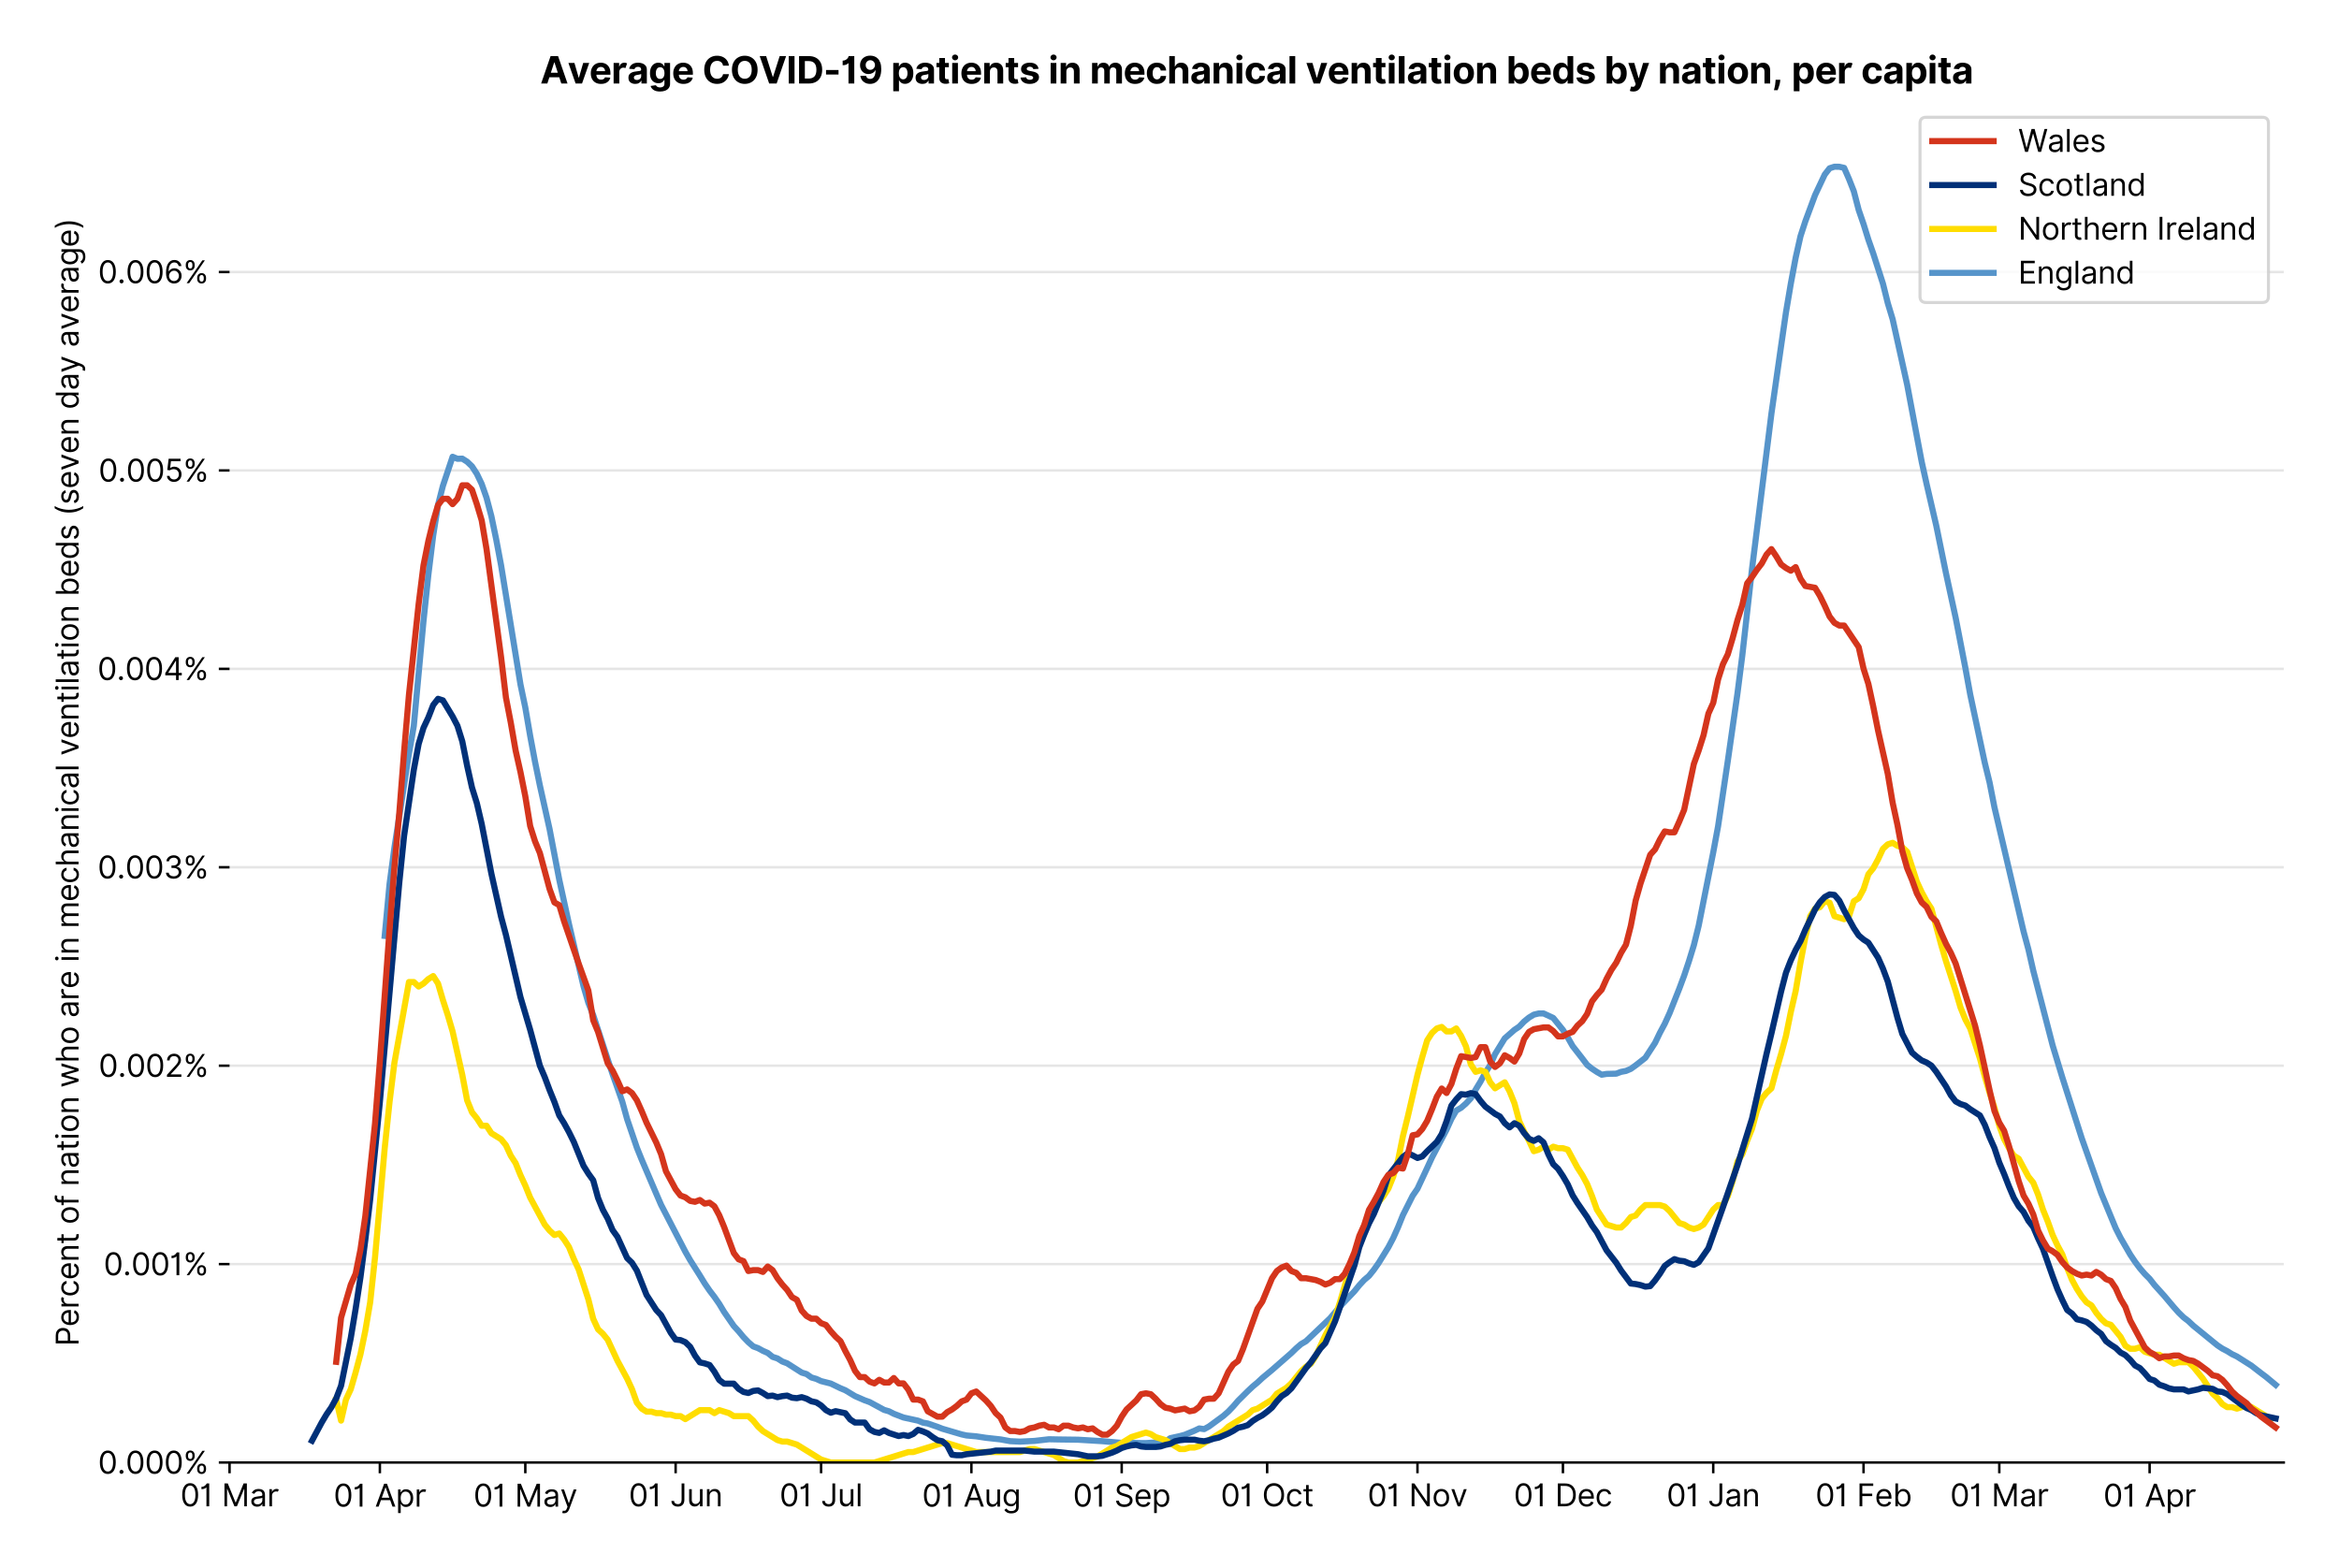 <?xml version="1.0" encoding="utf-8" standalone="no"?>
<!DOCTYPE svg PUBLIC "-//W3C//DTD SVG 1.1//EN"
  "http://www.w3.org/Graphics/SVG/1.1/DTD/svg11.dtd">
<svg version="1.1" viewBox="0 0 762.425 511.276" xmlns="http://www.w3.org/2000/svg" xmlns:xlink="http://www.w3.org/1999/xlink">
 <defs>
  <style type="text/css">*{stroke-linecap:butt;stroke-linejoin:round;}</style>
 </defs>
 <g id="figure_1">
  <g id="patch_1">
   <path d="M 0 511.276 
L 762.425 511.276 
L 762.425 0 
L 0 0 
z
" style="fill:#ffffff;"/>
  </g>
  <g id="axes_1">
   <g id="patch_2">
    <path d="M 74.825 476.745 
L 744.425 476.745 
L 744.425 33.225 
L 74.825 33.225 
z
" style="fill:#ffffff;"/>
   </g>
   <g id="matplotlib.axis_1">
    <g id="xtick_1">
     <g id="line2d_1">
      <defs>
       <path d="M 0 0 
L 0 3.5 
" id="meac94d5232" style="stroke:#000000;stroke-width:0.8;"/>
      </defs>
      <g>
       <use style="stroke:#000000;stroke-width:0.8;" x="74.825" xlink:href="#meac94d5232" y="476.745"/>
      </g>
     </g>
     <g id="text_1">
      <!-- 01 Mar -->
      <g transform="translate(58.788 491.018)scale(0.1 -0.1)">
       <defs>
        <path d="M 2000 -64 
Q 1230 -64 806 561 
Q 382 1186 382 2327 
Q 382 3459 809 4088 
Q 1236 4718 2000 4718 
Q 2764 4718 3191 4088 
Q 3618 3459 3618 2327 
Q 3618 1186 3194 561 
Q 2771 -64 2000 -64 
z
M 2000 436 
Q 2509 436 2791 927 
Q 3073 1418 3073 2327 
Q 3073 3234 2789 3730 
Q 2505 4227 2000 4227 
Q 1496 4227 1211 3730 
Q 927 3234 927 2327 
Q 927 1418 1210 927 
Q 1493 436 2000 436 
z
" id="Inter-Regular-30" transform="scale(0.016)"/>
        <path d="M 1973 4655 
L 1973 0 
L 1409 0 
L 1409 3836 
L 1373 3836 
Q 1341 3773 1209 3692 
Q 1077 3611 868 3551 
Q 659 3491 391 3491 
L 391 3964 
Q 661 3964 859 4061 
Q 1057 4159 1190 4291 
Q 1323 4423 1392 4529 
Q 1461 4636 1473 4655 
L 1973 4655 
z
" id="Inter-Regular-31" transform="scale(0.016)"/>
        <path id="Inter-Regular-20" transform="scale(0.016)"/>
        <path d="M 564 4655 
L 1236 4655 
L 2818 791 
L 2873 791 
L 4455 4655 
L 5127 4655 
L 5127 0 
L 4600 0 
L 4600 3536 
L 4555 3536 
L 3100 0 
L 2591 0 
L 1136 3536 
L 1091 3536 
L 1091 0 
L 564 0 
L 564 4655 
z
" id="Inter-Regular-4d" transform="scale(0.016)"/>
        <path d="M 1518 -82 
Q 1186 -82 916 44 
Q 646 170 486 410 
Q 327 650 327 991 
Q 327 1291 445 1478 
Q 564 1666 761 1773 
Q 959 1880 1199 1933 
Q 1439 1986 1682 2018 
Q 2000 2059 2199 2080 
Q 2398 2102 2490 2154 
Q 2582 2207 2582 2336 
L 2582 2355 
Q 2582 2691 2399 2877 
Q 2216 3064 1846 3064 
Q 1461 3064 1243 2895 
Q 1025 2727 936 2536 
L 427 2718 
Q 564 3036 792 3214 
Q 1021 3393 1292 3464 
Q 1564 3536 1827 3536 
Q 1996 3536 2215 3496 
Q 2434 3457 2640 3334 
Q 2846 3211 2982 2963 
Q 3118 2716 3118 2300 
L 3118 0 
L 2582 0 
L 2582 473 
L 2555 473 
Q 2500 359 2373 229 
Q 2246 100 2034 9 
Q 1823 -82 1518 -82 
z
M 1600 400 
Q 1918 400 2137 525 
Q 2357 650 2469 847 
Q 2582 1045 2582 1264 
L 2582 1755 
Q 2548 1714 2433 1681 
Q 2318 1648 2169 1624 
Q 2021 1600 1881 1583 
Q 1741 1566 1655 1555 
Q 1446 1527 1265 1467 
Q 1084 1407 974 1287 
Q 864 1168 864 964 
Q 864 684 1072 542 
Q 1280 400 1600 400 
z
" id="Inter-Regular-61" transform="scale(0.016)"/>
        <path d="M 491 0 
L 491 3491 
L 1009 3491 
L 1009 2964 
L 1046 2964 
Q 1139 3223 1389 3384 
Q 1639 3545 1955 3545 
Q 2100 3545 2209 3511 
Q 2318 3477 2400 3418 
L 2218 2964 
Q 2161 2993 2085 3010 
Q 2009 3027 1909 3027 
Q 1527 3027 1277 2794 
Q 1027 2561 1027 2209 
L 1027 0 
L 491 0 
z
" id="Inter-Regular-72" transform="scale(0.016)"/>
       </defs>
       <use xlink:href="#Inter-Regular-30"/>
       <use x="62.5" xlink:href="#Inter-Regular-31"/>
       <use x="106.676" xlink:href="#Inter-Regular-20"/>
       <use x="134.801" xlink:href="#Inter-Regular-4d"/>
       <use x="225.994" xlink:href="#Inter-Regular-61"/>
       <use x="282.386" xlink:href="#Inter-Regular-72"/>
      </g>
     </g>
    </g>
    <g id="xtick_2">
     <g id="line2d_2">
      <g>
       <use style="stroke:#000000;stroke-width:0.8;" x="123.82" xlink:href="#meac94d5232" y="476.745"/>
      </g>
     </g>
     <g id="text_2">
      <!-- 01 Apr -->
      <g transform="translate(108.734 491.117)scale(0.1 -0.1)">
       <defs>
        <path d="M 755 0 
L 164 0 
L 1873 4655 
L 2455 4655 
L 4164 0 
L 3573 0 
L 3105 1318 
L 1223 1318 
L 755 0 
z
M 1400 1818 
L 2927 1818 
L 2182 3918 
L 2146 3918 
L 1400 1818 
z
" id="Inter-Regular-41" transform="scale(0.016)"/>
        <path d="M 491 -1309 
L 491 3491 
L 1009 3491 
L 1009 2936 
L 1073 2936 
Q 1132 3027 1237 3169 
Q 1343 3311 1542 3423 
Q 1741 3536 2082 3536 
Q 2523 3536 2859 3315 
Q 3196 3095 3384 2690 
Q 3573 2286 3573 1736 
Q 3573 1182 3384 776 
Q 3196 370 2861 148 
Q 2527 -73 2091 -73 
Q 1755 -73 1552 39 
Q 1350 152 1241 296 
Q 1132 441 1073 536 
L 1027 536 
L 1027 -1309 
L 491 -1309 
z
M 1018 1745 
Q 1018 1152 1276 780 
Q 1534 409 2018 409 
Q 2355 409 2581 587 
Q 2807 766 2921 1069 
Q 3036 1373 3036 1745 
Q 3036 2114 2923 2410 
Q 2811 2707 2585 2881 
Q 2359 3055 2018 3055 
Q 1527 3055 1272 2693 
Q 1018 2332 1018 1745 
z
" id="Inter-Regular-70" transform="scale(0.016)"/>
       </defs>
       <use xlink:href="#Inter-Regular-30"/>
       <use x="62.5" xlink:href="#Inter-Regular-31"/>
       <use x="106.676" xlink:href="#Inter-Regular-20"/>
       <use x="134.801" xlink:href="#Inter-Regular-41"/>
       <use x="202.415" xlink:href="#Inter-Regular-70"/>
       <use x="263.352" xlink:href="#Inter-Regular-72"/>
      </g>
     </g>
    </g>
    <g id="xtick_3">
     <g id="line2d_3">
      <g>
       <use style="stroke:#000000;stroke-width:0.8;" x="171.234" xlink:href="#meac94d5232" y="476.745"/>
      </g>
     </g>
     <g id="text_3">
      <!-- 01 May -->
      <g transform="translate(154.331 491.117)scale(0.1 -0.1)">
       <defs>
        <path d="M 818 -1355 
Q 682 -1355 575 -1333 
Q 468 -1311 427 -1291 
L 564 -818 
Q 857 -893 1053 -814 
Q 1250 -736 1391 -345 
L 1509 -18 
L 218 3491 
L 800 3491 
L 1764 709 
L 1800 709 
L 2764 3491 
L 3346 3491 
L 1846 -564 
Q 1550 -1355 818 -1355 
z
" id="Inter-Regular-79" transform="scale(0.016)"/>
       </defs>
       <use xlink:href="#Inter-Regular-30"/>
       <use x="62.5" xlink:href="#Inter-Regular-31"/>
       <use x="106.676" xlink:href="#Inter-Regular-20"/>
       <use x="134.801" xlink:href="#Inter-Regular-4d"/>
       <use x="225.994" xlink:href="#Inter-Regular-61"/>
       <use x="282.386" xlink:href="#Inter-Regular-79"/>
      </g>
     </g>
    </g>
    <g id="xtick_4">
     <g id="line2d_4">
      <g>
       <use style="stroke:#000000;stroke-width:0.8;" x="220.228" xlink:href="#meac94d5232" y="476.745"/>
      </g>
     </g>
     <g id="text_4">
      <!-- 01 Jun -->
      <g transform="translate(204.944 491.018)scale(0.1 -0.1)">
       <defs>
        <path d="M 2346 4655 
L 2909 4655 
L 2909 1327 
Q 2909 657 2549 296 
Q 2189 -64 1582 -64 
Q 1200 -64 902 76 
Q 605 216 434 475 
Q 264 734 264 1091 
L 818 1091 
Q 818 795 1034 615 
Q 1250 436 1582 436 
Q 1948 436 2147 664 
Q 2346 893 2346 1327 
L 2346 4655 
z
" id="Inter-Regular-4a" transform="scale(0.016)"/>
        <path d="M 2691 1427 
L 2691 3491 
L 3227 3491 
L 3227 0 
L 2691 0 
L 2691 591 
L 2655 591 
Q 2532 325 2273 140 
Q 2014 -45 1618 -45 
Q 1127 -45 809 280 
Q 491 605 491 1273 
L 491 3491 
L 1027 3491 
L 1027 1309 
Q 1027 927 1242 700 
Q 1457 473 1791 473 
Q 1991 473 2199 575 
Q 2407 677 2549 888 
Q 2691 1100 2691 1427 
z
" id="Inter-Regular-75" transform="scale(0.016)"/>
        <path d="M 1027 2100 
L 1027 0 
L 491 0 
L 491 3491 
L 1009 3491 
L 1009 2945 
L 1055 2945 
Q 1177 3211 1427 3373 
Q 1677 3536 2073 3536 
Q 2602 3536 2928 3211 
Q 3255 2886 3255 2218 
L 3255 0 
L 2718 0 
L 2718 2182 
Q 2718 2593 2504 2824 
Q 2291 3055 1918 3055 
Q 1534 3055 1280 2806 
Q 1027 2557 1027 2100 
z
" id="Inter-Regular-6e" transform="scale(0.016)"/>
       </defs>
       <use xlink:href="#Inter-Regular-30"/>
       <use x="62.5" xlink:href="#Inter-Regular-31"/>
       <use x="106.676" xlink:href="#Inter-Regular-20"/>
       <use x="134.801" xlink:href="#Inter-Regular-4a"/>
       <use x="189.063" xlink:href="#Inter-Regular-75"/>
       <use x="247.159" xlink:href="#Inter-Regular-6e"/>
      </g>
     </g>
    </g>
    <g id="xtick_5">
     <g id="line2d_5">
      <g>
       <use style="stroke:#000000;stroke-width:0.8;" x="267.643" xlink:href="#meac94d5232" y="476.745"/>
      </g>
     </g>
     <g id="text_5">
      <!-- 01 Jul -->
      <g transform="translate(254.099 491.018)scale(0.1 -0.1)">
       <defs>
        <path d="M 1027 4655 
L 1027 0 
L 491 0 
L 491 4655 
L 1027 4655 
z
" id="Inter-Regular-6c" transform="scale(0.016)"/>
       </defs>
       <use xlink:href="#Inter-Regular-30"/>
       <use x="62.5" xlink:href="#Inter-Regular-31"/>
       <use x="106.676" xlink:href="#Inter-Regular-20"/>
       <use x="134.801" xlink:href="#Inter-Regular-4a"/>
       <use x="189.063" xlink:href="#Inter-Regular-75"/>
       <use x="247.159" xlink:href="#Inter-Regular-6c"/>
      </g>
     </g>
    </g>
    <g id="xtick_6">
     <g id="line2d_6">
      <g>
       <use style="stroke:#000000;stroke-width:0.8;" x="316.637" xlink:href="#meac94d5232" y="476.745"/>
      </g>
     </g>
     <g id="text_6">
      <!-- 01 Aug -->
      <g transform="translate(300.565 491.117)scale(0.1 -0.1)">
       <defs>
        <path d="M 1900 -1382 
Q 1316 -1382 976 -1169 
Q 636 -957 473 -682 
L 900 -382 
Q 973 -477 1084 -601 
Q 1196 -725 1390 -817 
Q 1584 -909 1900 -909 
Q 2323 -909 2598 -704 
Q 2873 -500 2873 -64 
L 2873 645 
L 2827 645 
Q 2768 550 2660 410 
Q 2552 270 2351 162 
Q 2150 55 1809 55 
Q 1386 55 1051 255 
Q 716 455 521 836 
Q 327 1218 327 1764 
Q 327 2300 516 2699 
Q 705 3098 1041 3317 
Q 1377 3536 1818 3536 
Q 2159 3536 2360 3423 
Q 2561 3311 2669 3169 
Q 2777 3027 2836 2936 
L 2891 2936 
L 2891 3491 
L 3409 3491 
L 3409 -100 
Q 3409 -550 3205 -833 
Q 3002 -1116 2660 -1249 
Q 2318 -1382 1900 -1382 
z
M 1882 536 
Q 2366 536 2624 864 
Q 2882 1193 2882 1773 
Q 2882 2339 2627 2697 
Q 2373 3055 1882 3055 
Q 1541 3055 1315 2882 
Q 1089 2709 976 2418 
Q 864 2127 864 1773 
Q 864 1227 1120 881 
Q 1377 536 1882 536 
z
" id="Inter-Regular-67" transform="scale(0.016)"/>
       </defs>
       <use xlink:href="#Inter-Regular-30"/>
       <use x="62.5" xlink:href="#Inter-Regular-31"/>
       <use x="106.676" xlink:href="#Inter-Regular-20"/>
       <use x="134.801" xlink:href="#Inter-Regular-41"/>
       <use x="202.415" xlink:href="#Inter-Regular-75"/>
       <use x="260.511" xlink:href="#Inter-Regular-67"/>
      </g>
     </g>
    </g>
    <g id="xtick_7">
     <g id="line2d_7">
      <g>
       <use style="stroke:#000000;stroke-width:0.8;" x="365.632" xlink:href="#meac94d5232" y="476.745"/>
      </g>
     </g>
     <g id="text_7">
      <!-- 01 Sep -->
      <g transform="translate(349.744 491.117)scale(0.1 -0.1)">
       <defs>
        <path d="M 3109 3491 
Q 3068 3836 2777 4027 
Q 2486 4218 2064 4218 
Q 1600 4218 1318 3999 
Q 1036 3780 1036 3445 
Q 1036 3195 1189 3042 
Q 1343 2889 1553 2803 
Q 1764 2718 1936 2673 
L 2409 2545 
Q 2591 2498 2815 2414 
Q 3039 2330 3244 2185 
Q 3450 2041 3584 1816 
Q 3718 1591 3718 1264 
Q 3718 886 3521 581 
Q 3325 277 2949 97 
Q 2573 -82 2036 -82 
Q 1286 -82 845 272 
Q 405 627 364 1200 
L 946 1200 
Q 968 936 1124 764 
Q 1280 593 1519 510 
Q 1759 427 2036 427 
Q 2359 427 2616 533 
Q 2873 639 3023 828 
Q 3173 1018 3173 1273 
Q 3173 1505 3043 1650 
Q 2914 1795 2702 1886 
Q 2491 1977 2246 2045 
L 1673 2209 
Q 1127 2366 809 2657 
Q 491 2948 491 3418 
Q 491 3809 703 4101 
Q 916 4393 1276 4555 
Q 1636 4718 2082 4718 
Q 2532 4718 2882 4558 
Q 3232 4398 3437 4120 
Q 3643 3843 3655 3491 
L 3109 3491 
z
" id="Inter-Regular-53" transform="scale(0.016)"/>
        <path d="M 1955 -73 
Q 1450 -73 1085 151 
Q 721 375 524 778 
Q 327 1182 327 1718 
Q 327 2255 524 2665 
Q 721 3075 1074 3305 
Q 1427 3536 1900 3536 
Q 2173 3536 2439 3445 
Q 2705 3355 2923 3151 
Q 3141 2948 3270 2614 
Q 3400 2280 3400 1791 
L 3400 1564 
L 866 1564 
Q 884 1005 1183 707 
Q 1482 409 1955 409 
Q 2271 409 2498 545 
Q 2725 682 2827 955 
L 3346 809 
Q 3223 414 2854 170 
Q 2486 -73 1955 -73 
z
M 866 2027 
L 2855 2027 
Q 2855 2470 2595 2762 
Q 2336 3055 1900 3055 
Q 1593 3055 1368 2911 
Q 1143 2768 1013 2533 
Q 884 2298 866 2027 
z
" id="Inter-Regular-65" transform="scale(0.016)"/>
       </defs>
       <use xlink:href="#Inter-Regular-30"/>
       <use x="62.5" xlink:href="#Inter-Regular-31"/>
       <use x="106.676" xlink:href="#Inter-Regular-20"/>
       <use x="134.801" xlink:href="#Inter-Regular-53"/>
       <use x="198.58" xlink:href="#Inter-Regular-65"/>
       <use x="256.818" xlink:href="#Inter-Regular-70"/>
      </g>
     </g>
    </g>
    <g id="xtick_8">
     <g id="line2d_8">
      <g>
       <use style="stroke:#000000;stroke-width:0.8;" x="413.046" xlink:href="#meac94d5232" y="476.745"/>
      </g>
     </g>
     <g id="text_8">
      <!-- 01 Oct -->
      <g transform="translate(397.89 491.018)scale(0.1 -0.1)">
       <defs>
        <path d="M 4491 2327 
Q 4491 1591 4225 1054 
Q 3959 518 3495 227 
Q 3032 -64 2436 -64 
Q 1841 -64 1377 227 
Q 914 518 648 1054 
Q 382 1591 382 2327 
Q 382 3064 648 3600 
Q 914 4136 1377 4427 
Q 1841 4718 2436 4718 
Q 3032 4718 3495 4427 
Q 3959 4136 4225 3600 
Q 4491 3064 4491 2327 
z
M 3946 2327 
Q 3946 2932 3744 3348 
Q 3543 3764 3201 3977 
Q 2859 4191 2436 4191 
Q 2014 4191 1672 3977 
Q 1330 3764 1128 3348 
Q 927 2932 927 2327 
Q 927 1723 1128 1307 
Q 1330 891 1672 677 
Q 2014 464 2436 464 
Q 2859 464 3201 677 
Q 3543 891 3744 1307 
Q 3946 1723 3946 2327 
z
" id="Inter-Regular-4f" transform="scale(0.016)"/>
        <path d="M 1909 -73 
Q 1418 -73 1063 159 
Q 709 391 518 798 
Q 327 1205 327 1727 
Q 327 2259 524 2667 
Q 721 3075 1074 3305 
Q 1427 3536 1900 3536 
Q 2268 3536 2563 3400 
Q 2859 3264 3047 3018 
Q 3236 2773 3282 2445 
L 2746 2445 
Q 2684 2684 2474 2869 
Q 2264 3055 1909 3055 
Q 1439 3055 1151 2697 
Q 864 2339 864 1745 
Q 864 1139 1148 774 
Q 1432 409 1909 409 
Q 2223 409 2447 570 
Q 2671 732 2746 1018 
L 3282 1018 
Q 3236 709 3058 462 
Q 2880 216 2588 71 
Q 2296 -73 1909 -73 
z
" id="Inter-Regular-63" transform="scale(0.016)"/>
        <path d="M 2009 3491 
L 2009 3036 
L 1264 3036 
L 1264 1000 
Q 1264 773 1331 660 
Q 1398 548 1503 510 
Q 1609 473 1727 473 
Q 1816 473 1873 483 
Q 1930 493 1964 500 
L 2073 18 
Q 2018 -2 1920 -23 
Q 1823 -45 1673 -45 
Q 1446 -45 1228 52 
Q 1011 150 869 350 
Q 727 550 727 855 
L 727 3036 
L 200 3036 
L 200 3491 
L 727 3491 
L 727 4327 
L 1264 4327 
L 1264 3491 
L 2009 3491 
z
" id="Inter-Regular-74" transform="scale(0.016)"/>
       </defs>
       <use xlink:href="#Inter-Regular-30"/>
       <use x="62.5" xlink:href="#Inter-Regular-31"/>
       <use x="106.676" xlink:href="#Inter-Regular-20"/>
       <use x="134.801" xlink:href="#Inter-Regular-4f"/>
       <use x="210.938" xlink:href="#Inter-Regular-63"/>
       <use x="266.761" xlink:href="#Inter-Regular-74"/>
      </g>
     </g>
    </g>
    <g id="xtick_9">
     <g id="line2d_9">
      <g>
       <use style="stroke:#000000;stroke-width:0.8;" x="462.041" xlink:href="#meac94d5232" y="476.745"/>
      </g>
     </g>
     <g id="text_9">
      <!-- 01 Nov -->
      <g transform="translate(445.77 491.018)scale(0.1 -0.1)">
       <defs>
        <path d="M 4255 4655 
L 4255 0 
L 3709 0 
L 1173 3655 
L 1127 3655 
L 1127 0 
L 564 0 
L 564 4655 
L 1109 4655 
L 3655 991 
L 3700 991 
L 3700 4655 
L 4255 4655 
z
" id="Inter-Regular-4e" transform="scale(0.016)"/>
        <path d="M 1909 -73 
Q 1436 -73 1080 152 
Q 725 377 526 781 
Q 327 1186 327 1727 
Q 327 2273 526 2679 
Q 725 3086 1080 3311 
Q 1436 3536 1909 3536 
Q 2382 3536 2737 3311 
Q 3093 3086 3292 2679 
Q 3491 2273 3491 1727 
Q 3491 1186 3292 781 
Q 3093 377 2737 152 
Q 2382 -73 1909 -73 
z
M 1909 409 
Q 2268 409 2500 593 
Q 2732 777 2843 1077 
Q 2955 1377 2955 1727 
Q 2955 2077 2843 2379 
Q 2732 2682 2500 2868 
Q 2268 3055 1909 3055 
Q 1550 3055 1318 2868 
Q 1086 2682 975 2379 
Q 864 2077 864 1727 
Q 864 1377 975 1077 
Q 1086 777 1318 593 
Q 1550 409 1909 409 
z
" id="Inter-Regular-6f" transform="scale(0.016)"/>
        <path d="M 3346 3491 
L 2055 0 
L 1509 0 
L 218 3491 
L 800 3491 
L 1764 709 
L 1800 709 
L 2764 3491 
L 3346 3491 
z
" id="Inter-Regular-76" transform="scale(0.016)"/>
       </defs>
       <use xlink:href="#Inter-Regular-30"/>
       <use x="62.5" xlink:href="#Inter-Regular-31"/>
       <use x="106.676" xlink:href="#Inter-Regular-20"/>
       <use x="134.801" xlink:href="#Inter-Regular-4e"/>
       <use x="210.085" xlink:href="#Inter-Regular-6f"/>
       <use x="269.744" xlink:href="#Inter-Regular-76"/>
      </g>
     </g>
    </g>
    <g id="xtick_10">
     <g id="line2d_10">
      <g>
       <use style="stroke:#000000;stroke-width:0.8;" x="509.455" xlink:href="#meac94d5232" y="476.745"/>
      </g>
     </g>
     <g id="text_10">
      <!-- 01 Dec -->
      <g transform="translate(493.418 491.018)scale(0.1 -0.1)">
       <defs>
        <path d="M 2000 0 
L 564 0 
L 564 4655 
L 2064 4655 
Q 2741 4655 3223 4376 
Q 3705 4098 3961 3578 
Q 4218 3059 4218 2336 
Q 4218 1609 3959 1085 
Q 3700 561 3204 280 
Q 2709 0 2000 0 
z
M 1127 500 
L 1964 500 
Q 2830 500 3251 992 
Q 3673 1484 3673 2336 
Q 3673 3182 3259 3668 
Q 2846 4155 2027 4155 
L 1127 4155 
L 1127 500 
z
" id="Inter-Regular-44" transform="scale(0.016)"/>
       </defs>
       <use xlink:href="#Inter-Regular-30"/>
       <use x="62.5" xlink:href="#Inter-Regular-31"/>
       <use x="106.676" xlink:href="#Inter-Regular-20"/>
       <use x="134.801" xlink:href="#Inter-Regular-44"/>
       <use x="206.676" xlink:href="#Inter-Regular-65"/>
       <use x="264.915" xlink:href="#Inter-Regular-63"/>
      </g>
     </g>
    </g>
    <g id="xtick_11">
     <g id="line2d_11">
      <g>
       <use style="stroke:#000000;stroke-width:0.8;" x="558.45" xlink:href="#meac94d5232" y="476.745"/>
      </g>
     </g>
     <g id="text_11">
      <!-- 01 Jan -->
      <g transform="translate(543.25 491.018)scale(0.1 -0.1)">
       <use xlink:href="#Inter-Regular-30"/>
       <use x="62.5" xlink:href="#Inter-Regular-31"/>
       <use x="106.676" xlink:href="#Inter-Regular-20"/>
       <use x="134.801" xlink:href="#Inter-Regular-4a"/>
       <use x="189.063" xlink:href="#Inter-Regular-61"/>
       <use x="245.455" xlink:href="#Inter-Regular-6e"/>
      </g>
     </g>
    </g>
    <g id="xtick_12">
     <g id="line2d_12">
      <g>
       <use style="stroke:#000000;stroke-width:0.8;" x="607.444" xlink:href="#meac94d5232" y="476.745"/>
      </g>
     </g>
     <g id="text_12">
      <!-- 01 Feb -->
      <g transform="translate(591.755 491.018)scale(0.1 -0.1)">
       <defs>
        <path d="M 564 0 
L 564 4655 
L 3355 4655 
L 3355 4155 
L 1127 4155 
L 1127 2582 
L 3146 2582 
L 3146 2082 
L 1127 2082 
L 1127 0 
L 564 0 
z
" id="Inter-Regular-46" transform="scale(0.016)"/>
        <path d="M 564 0 
L 564 4655 
L 1100 4655 
L 1100 2936 
L 1146 2936 
Q 1205 3027 1310 3169 
Q 1416 3311 1615 3423 
Q 1814 3536 2155 3536 
Q 2596 3536 2932 3315 
Q 3268 3095 3457 2690 
Q 3646 2286 3646 1736 
Q 3646 1182 3457 776 
Q 3268 370 2934 148 
Q 2600 -73 2164 -73 
Q 1827 -73 1625 39 
Q 1423 152 1314 296 
Q 1205 441 1146 536 
L 1082 536 
L 1082 0 
L 564 0 
z
M 1091 1745 
Q 1091 1152 1349 780 
Q 1607 409 2091 409 
Q 2427 409 2653 587 
Q 2880 766 2994 1069 
Q 3109 1373 3109 1745 
Q 3109 2114 2996 2410 
Q 2884 2707 2658 2881 
Q 2432 3055 2091 3055 
Q 1600 3055 1345 2693 
Q 1091 2332 1091 1745 
z
" id="Inter-Regular-62" transform="scale(0.016)"/>
       </defs>
       <use xlink:href="#Inter-Regular-30"/>
       <use x="62.5" xlink:href="#Inter-Regular-31"/>
       <use x="106.676" xlink:href="#Inter-Regular-20"/>
       <use x="134.801" xlink:href="#Inter-Regular-46"/>
       <use x="193.466" xlink:href="#Inter-Regular-65"/>
       <use x="251.705" xlink:href="#Inter-Regular-62"/>
      </g>
     </g>
    </g>
    <g id="xtick_13">
     <g id="line2d_13">
      <g>
       <use style="stroke:#000000;stroke-width:0.8;" x="651.697" xlink:href="#meac94d5232" y="476.745"/>
      </g>
     </g>
     <g id="text_13">
      <!-- 01 Mar -->
      <g transform="translate(635.661 491.018)scale(0.1 -0.1)">
       <use xlink:href="#Inter-Regular-30"/>
       <use x="62.5" xlink:href="#Inter-Regular-31"/>
       <use x="106.676" xlink:href="#Inter-Regular-20"/>
       <use x="134.801" xlink:href="#Inter-Regular-4d"/>
       <use x="225.994" xlink:href="#Inter-Regular-61"/>
       <use x="282.386" xlink:href="#Inter-Regular-72"/>
      </g>
     </g>
    </g>
    <g id="xtick_14">
     <g id="line2d_14">
      <g>
       <use style="stroke:#000000;stroke-width:0.8;" x="700.692" xlink:href="#meac94d5232" y="476.745"/>
      </g>
     </g>
     <g id="text_14">
      <!-- 01 Apr -->
      <g transform="translate(685.607 491.117)scale(0.1 -0.1)">
       <use xlink:href="#Inter-Regular-30"/>
       <use x="62.5" xlink:href="#Inter-Regular-31"/>
       <use x="106.676" xlink:href="#Inter-Regular-20"/>
       <use x="134.801" xlink:href="#Inter-Regular-41"/>
       <use x="202.415" xlink:href="#Inter-Regular-70"/>
       <use x="263.352" xlink:href="#Inter-Regular-72"/>
      </g>
     </g>
    </g>
   </g>
   <g id="matplotlib.axis_2">
    <g id="ytick_1">
     <g id="line2d_15">
      <path clip-path="url(#p70715a3a0f)" d="M 74.825 476.745 
L 744.425 476.745 
" style="fill:none;stroke:#e5e5e5;stroke-linecap:square;stroke-width:0.8;"/>
     </g>
     <g id="line2d_16">
      <defs>
       <path d="M 0 0 
L -3.5 0 
" id="m4d66d67a7a" style="stroke:#000000;stroke-width:0.8;"/>
      </defs>
      <g>
       <use style="stroke:#000000;stroke-width:0.8;" x="74.825" xlink:href="#m4d66d67a7a" y="476.745"/>
      </g>
     </g>
     <g id="text_15">
      <!-- 0.000% -->
      <g transform="translate(31.944 480.382)scale(0.1 -0.1)">
       <defs>
        <path d="M 882 -36 
Q 714 -36 593 84 
Q 473 205 473 373 
Q 473 541 593 661 
Q 714 782 882 782 
Q 1050 782 1170 661 
Q 1291 541 1291 373 
Q 1291 205 1170 84 
Q 1050 -36 882 -36 
z
" id="Inter-Regular-2e" transform="scale(0.016)"/>
        <path d="M 2855 873 
L 2855 1118 
Q 2855 1373 2960 1585 
Q 3066 1798 3269 1926 
Q 3473 2055 3764 2055 
Q 4059 2055 4259 1926 
Q 4459 1798 4561 1585 
Q 4664 1373 4664 1118 
L 4664 873 
Q 4664 618 4560 405 
Q 4457 193 4256 64 
Q 4055 -64 3764 -64 
Q 3468 -64 3266 64 
Q 3064 193 2959 405 
Q 2855 618 2855 873 
z
M 536 3536 
L 536 3782 
Q 536 4036 642 4248 
Q 748 4461 951 4589 
Q 1155 4718 1446 4718 
Q 1741 4718 1941 4589 
Q 2141 4461 2243 4248 
Q 2346 4036 2346 3782 
L 2346 3536 
Q 2346 3282 2242 3069 
Q 2139 2857 1937 2728 
Q 1736 2600 1446 2600 
Q 1150 2600 948 2728 
Q 746 2857 641 3069 
Q 536 3282 536 3536 
z
M 709 0 
L 3909 4655 
L 4427 4655 
L 1227 0 
L 709 0 
z
M 3318 1118 
L 3318 873 
Q 3318 661 3418 494 
Q 3518 327 3764 327 
Q 4002 327 4101 494 
Q 4200 661 4200 873 
L 4200 1118 
Q 4200 1330 4104 1497 
Q 4009 1664 3764 1664 
Q 3525 1664 3421 1497 
Q 3318 1330 3318 1118 
z
M 1000 3782 
L 1000 3536 
Q 1000 3325 1100 3158 
Q 1200 2991 1446 2991 
Q 1684 2991 1783 3158 
Q 1882 3325 1882 3536 
L 1882 3782 
Q 1882 3993 1786 4160 
Q 1691 4327 1446 4327 
Q 1207 4327 1103 4160 
Q 1000 3993 1000 3782 
z
" id="Inter-Regular-25" transform="scale(0.016)"/>
       </defs>
       <use xlink:href="#Inter-Regular-30"/>
       <use x="62.5" xlink:href="#Inter-Regular-2e"/>
       <use x="90.057" xlink:href="#Inter-Regular-30"/>
       <use x="152.557" xlink:href="#Inter-Regular-30"/>
       <use x="215.057" xlink:href="#Inter-Regular-30"/>
       <use x="277.557" xlink:href="#Inter-Regular-25"/>
      </g>
     </g>
    </g>
    <g id="ytick_2">
     <g id="line2d_17">
      <path clip-path="url(#p70715a3a0f)" d="M 74.825 412.067 
L 744.425 412.067 
" style="fill:none;stroke:#e5e5e5;stroke-linecap:square;stroke-width:0.8;"/>
     </g>
     <g id="line2d_18">
      <g>
       <use style="stroke:#000000;stroke-width:0.8;" x="74.825" xlink:href="#m4d66d67a7a" y="412.067"/>
      </g>
     </g>
     <g id="text_16">
      <!-- 0.001% -->
      <g transform="translate(33.777 415.704)scale(0.1 -0.1)">
       <use xlink:href="#Inter-Regular-30"/>
       <use x="62.5" xlink:href="#Inter-Regular-2e"/>
       <use x="90.057" xlink:href="#Inter-Regular-30"/>
       <use x="152.557" xlink:href="#Inter-Regular-30"/>
       <use x="215.057" xlink:href="#Inter-Regular-31"/>
       <use x="259.233" xlink:href="#Inter-Regular-25"/>
      </g>
     </g>
    </g>
    <g id="ytick_3">
     <g id="line2d_19">
      <path clip-path="url(#p70715a3a0f)" d="M 74.825 347.389 
L 744.425 347.389 
" style="fill:none;stroke:#e5e5e5;stroke-linecap:square;stroke-width:0.8;"/>
     </g>
     <g id="line2d_20">
      <g>
       <use style="stroke:#000000;stroke-width:0.8;" x="74.825" xlink:href="#m4d66d67a7a" y="347.389"/>
      </g>
     </g>
     <g id="text_17">
      <!-- 0.002% -->
      <g transform="translate(32.142 351.026)scale(0.1 -0.1)">
       <defs>
        <path d="M 482 0 
L 482 409 
L 2018 2091 
Q 2289 2386 2464 2605 
Q 2639 2825 2724 3019 
Q 2809 3214 2809 3427 
Q 2809 3795 2553 4011 
Q 2298 4227 1918 4227 
Q 1514 4227 1275 3985 
Q 1036 3743 1036 3345 
L 500 3345 
Q 500 3755 688 4064 
Q 877 4373 1203 4545 
Q 1530 4718 1936 4718 
Q 2346 4718 2661 4545 
Q 2977 4373 3156 4079 
Q 3336 3786 3336 3427 
Q 3336 3170 3244 2926 
Q 3152 2682 2926 2383 
Q 2700 2084 2300 1655 
L 1255 536 
L 1255 500 
L 3418 500 
L 3418 0 
L 482 0 
z
" id="Inter-Regular-32" transform="scale(0.016)"/>
       </defs>
       <use xlink:href="#Inter-Regular-30"/>
       <use x="62.5" xlink:href="#Inter-Regular-2e"/>
       <use x="90.057" xlink:href="#Inter-Regular-30"/>
       <use x="152.557" xlink:href="#Inter-Regular-30"/>
       <use x="215.057" xlink:href="#Inter-Regular-32"/>
       <use x="275.568" xlink:href="#Inter-Regular-25"/>
      </g>
     </g>
    </g>
    <g id="ytick_4">
     <g id="line2d_21">
      <path clip-path="url(#p70715a3a0f)" d="M 74.825 282.711 
L 744.425 282.711 
" style="fill:none;stroke:#e5e5e5;stroke-linecap:square;stroke-width:0.8;"/>
     </g>
     <g id="line2d_22">
      <g>
       <use style="stroke:#000000;stroke-width:0.8;" x="74.825" xlink:href="#m4d66d67a7a" y="282.711"/>
      </g>
     </g>
     <g id="text_18">
      <!-- 0.003% -->
      <g transform="translate(31.83 286.348)scale(0.1 -0.1)">
       <defs>
        <path d="M 2055 -64 
Q 1605 -64 1253 90 
Q 902 245 696 521 
Q 491 798 473 1164 
L 1046 1164 
Q 1071 827 1356 631 
Q 1641 436 2046 436 
Q 2493 436 2783 664 
Q 3073 893 3073 1264 
Q 3073 1650 2787 1893 
Q 2502 2136 1973 2136 
L 1600 2136 
L 1600 2636 
L 1973 2636 
Q 2386 2636 2647 2856 
Q 2909 3077 2909 3445 
Q 2909 3798 2679 4012 
Q 2450 4227 2064 4227 
Q 1823 4227 1610 4139 
Q 1398 4052 1264 3887 
Q 1130 3723 1118 3491 
L 573 3491 
Q 586 3857 793 4133 
Q 1000 4409 1335 4563 
Q 1671 4718 2073 4718 
Q 2505 4718 2814 4544 
Q 3123 4370 3289 4086 
Q 3455 3802 3455 3473 
Q 3455 3080 3249 2802 
Q 3043 2525 2691 2418 
L 2691 2382 
Q 3132 2309 3379 2008 
Q 3627 1707 3627 1264 
Q 3627 884 3421 583 
Q 3216 282 2861 109 
Q 2507 -64 2055 -64 
z
" id="Inter-Regular-33" transform="scale(0.016)"/>
       </defs>
       <use xlink:href="#Inter-Regular-30"/>
       <use x="62.5" xlink:href="#Inter-Regular-2e"/>
       <use x="90.057" xlink:href="#Inter-Regular-30"/>
       <use x="152.557" xlink:href="#Inter-Regular-30"/>
       <use x="215.057" xlink:href="#Inter-Regular-33"/>
       <use x="278.693" xlink:href="#Inter-Regular-25"/>
      </g>
     </g>
    </g>
    <g id="ytick_5">
     <g id="line2d_23">
      <path clip-path="url(#p70715a3a0f)" d="M 74.825 218.033 
L 744.425 218.033 
" style="fill:none;stroke:#e5e5e5;stroke-linecap:square;stroke-width:0.8;"/>
     </g>
     <g id="line2d_24">
      <g>
       <use style="stroke:#000000;stroke-width:0.8;" x="74.825" xlink:href="#m4d66d67a7a" y="218.033"/>
      </g>
     </g>
     <g id="text_19">
      <!-- 0.004% -->
      <g transform="translate(31.773 221.67)scale(0.1 -0.1)">
       <defs>
        <path d="M 373 955 
L 373 1418 
L 2418 4655 
L 3100 4655 
L 3100 1455 
L 3736 1455 
L 3736 955 
L 3100 955 
L 3100 0 
L 2564 0 
L 2564 955 
L 373 955 
z
M 2564 1455 
L 2564 3936 
L 2527 3936 
L 982 1491 
L 982 1455 
L 2564 1455 
z
" id="Inter-Regular-34" transform="scale(0.016)"/>
       </defs>
       <use xlink:href="#Inter-Regular-30"/>
       <use x="62.5" xlink:href="#Inter-Regular-2e"/>
       <use x="90.057" xlink:href="#Inter-Regular-30"/>
       <use x="152.557" xlink:href="#Inter-Regular-30"/>
       <use x="215.057" xlink:href="#Inter-Regular-34"/>
       <use x="279.261" xlink:href="#Inter-Regular-25"/>
      </g>
     </g>
    </g>
    <g id="ytick_6">
     <g id="line2d_25">
      <path clip-path="url(#p70715a3a0f)" d="M 74.825 153.355 
L 744.425 153.355 
" style="fill:none;stroke:#e5e5e5;stroke-linecap:square;stroke-width:0.8;"/>
     </g>
     <g id="line2d_26">
      <g>
       <use style="stroke:#000000;stroke-width:0.8;" x="74.825" xlink:href="#m4d66d67a7a" y="153.355"/>
      </g>
     </g>
     <g id="text_20">
      <!-- 0.005% -->
      <g transform="translate(32.114 156.992)scale(0.1 -0.1)">
       <defs>
        <path d="M 1936 -64 
Q 1536 -64 1216 95 
Q 896 255 702 532 
Q 509 809 491 1164 
L 1036 1164 
Q 1068 848 1324 642 
Q 1580 436 1936 436 
Q 2223 436 2447 570 
Q 2671 705 2799 940 
Q 2927 1175 2927 1473 
Q 2927 1777 2794 2017 
Q 2661 2257 2429 2395 
Q 2198 2534 1900 2536 
Q 1686 2539 1461 2472 
Q 1236 2405 1091 2300 
L 564 2364 
L 846 4655 
L 3264 4655 
L 3264 4155 
L 1318 4155 
L 1155 2782 
L 1182 2782 
Q 1325 2895 1541 2970 
Q 1757 3045 1991 3045 
Q 2418 3045 2753 2842 
Q 3089 2639 3281 2286 
Q 3473 1934 3473 1482 
Q 3473 1036 3274 687 
Q 3075 339 2727 137 
Q 2380 -64 1936 -64 
z
" id="Inter-Regular-35" transform="scale(0.016)"/>
       </defs>
       <use xlink:href="#Inter-Regular-30"/>
       <use x="62.5" xlink:href="#Inter-Regular-2e"/>
       <use x="90.057" xlink:href="#Inter-Regular-30"/>
       <use x="152.557" xlink:href="#Inter-Regular-30"/>
       <use x="215.057" xlink:href="#Inter-Regular-35"/>
       <use x="275.852" xlink:href="#Inter-Regular-25"/>
      </g>
     </g>
    </g>
    <g id="ytick_7">
     <g id="line2d_27">
      <path clip-path="url(#p70715a3a0f)" d="M 74.825 88.677 
L 744.425 88.677 
" style="fill:none;stroke:#e5e5e5;stroke-linecap:square;stroke-width:0.8;"/>
     </g>
     <g id="line2d_28">
      <g>
       <use style="stroke:#000000;stroke-width:0.8;" x="74.825" xlink:href="#m4d66d67a7a" y="88.677"/>
      </g>
     </g>
     <g id="text_21">
      <!-- 0.006% -->
      <g transform="translate(31.958 92.314)scale(0.1 -0.1)">
       <defs>
        <path d="M 2027 -64 
Q 1741 -59 1454 45 
Q 1168 150 932 399 
Q 696 648 552 1074 
Q 409 1500 409 2145 
Q 409 3386 861 4056 
Q 1314 4727 2100 4727 
Q 2686 4727 3073 4384 
Q 3461 4041 3546 3491 
L 2991 3491 
Q 2914 3811 2691 4019 
Q 2468 4227 2100 4227 
Q 1559 4227 1249 3755 
Q 939 3284 936 2427 
L 973 2427 
Q 1164 2716 1461 2880 
Q 1759 3045 2118 3045 
Q 2518 3045 2850 2846 
Q 3182 2648 3382 2299 
Q 3582 1950 3582 1500 
Q 3582 1068 3389 710 
Q 3196 352 2847 142 
Q 2498 -68 2027 -64 
z
M 2027 436 
Q 2314 436 2542 579 
Q 2771 723 2903 964 
Q 3036 1205 3036 1500 
Q 3036 1789 2908 2026 
Q 2780 2264 2556 2404 
Q 2332 2545 2046 2545 
Q 1757 2545 1525 2397 
Q 1293 2250 1157 2010 
Q 1021 1770 1018 1491 
Q 1018 1214 1149 973 
Q 1280 732 1508 584 
Q 1736 436 2027 436 
z
" id="Inter-Regular-36" transform="scale(0.016)"/>
       </defs>
       <use xlink:href="#Inter-Regular-30"/>
       <use x="62.5" xlink:href="#Inter-Regular-2e"/>
       <use x="90.057" xlink:href="#Inter-Regular-30"/>
       <use x="152.557" xlink:href="#Inter-Regular-30"/>
       <use x="215.057" xlink:href="#Inter-Regular-36"/>
       <use x="277.415" xlink:href="#Inter-Regular-25"/>
      </g>
     </g>
    </g>
    <g id="text_22">
     <!-- Percent of nation who are in mechanical ventilation beds (seven day average) -->
     <g transform="translate(25.614 438.816)rotate(-90)scale(0.1 -0.1)">
      <defs>
       <path d="M 564 0 
L 564 4655 
L 2136 4655 
Q 2684 4655 3033 4458 
Q 3382 4261 3550 3927 
Q 3718 3593 3718 3182 
Q 3718 2770 3551 2434 
Q 3384 2098 3036 1899 
Q 2689 1700 2146 1700 
L 1127 1700 
L 1127 0 
L 564 0 
z
M 1127 2200 
L 2127 2200 
Q 2689 2200 2926 2482 
Q 3164 2764 3164 3182 
Q 3164 3602 2925 3878 
Q 2686 4155 2118 4155 
L 1127 4155 
L 1127 2200 
z
" id="Inter-Regular-50" transform="scale(0.016)"/>
       <path d="M 2046 3491 
L 2046 3036 
L 1264 3036 
L 1264 0 
L 727 0 
L 727 3036 
L 164 3036 
L 164 3491 
L 727 3491 
L 727 3973 
Q 727 4273 868 4473 
Q 1009 4673 1234 4773 
Q 1459 4873 1709 4873 
Q 1907 4873 2032 4841 
Q 2157 4809 2218 4782 
L 2064 4318 
Q 2023 4332 1951 4352 
Q 1880 4373 1764 4373 
Q 1498 4373 1381 4239 
Q 1264 4105 1264 3845 
L 1264 3491 
L 2046 3491 
z
" id="Inter-Regular-66" transform="scale(0.016)"/>
       <path d="M 491 0 
L 491 3491 
L 1027 3491 
L 1027 0 
L 491 0 
z
M 764 4073 
Q 607 4073 494 4179 
Q 382 4286 382 4436 
Q 382 4586 494 4693 
Q 607 4800 764 4800 
Q 921 4800 1033 4693 
Q 1146 4586 1146 4436 
Q 1146 4286 1033 4179 
Q 921 4073 764 4073 
z
" id="Inter-Regular-69" transform="scale(0.016)"/>
       <path d="M 1282 0 
L 218 3491 
L 782 3491 
L 1536 818 
L 1573 818 
L 2318 3491 
L 2891 3491 
L 3627 827 
L 3664 827 
L 4418 3491 
L 4982 3491 
L 3918 0 
L 3391 0 
L 2627 2682 
L 2573 2682 
L 1809 0 
L 1282 0 
z
" id="Inter-Regular-77" transform="scale(0.016)"/>
       <path d="M 1027 2100 
L 1027 0 
L 491 0 
L 491 4655 
L 1027 4655 
L 1027 2945 
L 1073 2945 
Q 1196 3216 1442 3376 
Q 1689 3536 2100 3536 
Q 2636 3536 2963 3213 
Q 3291 2891 3291 2218 
L 3291 0 
L 2755 0 
L 2755 2182 
Q 2755 2598 2540 2826 
Q 2325 3055 1946 3055 
Q 1548 3055 1287 2806 
Q 1027 2557 1027 2100 
z
" id="Inter-Regular-68" transform="scale(0.016)"/>
       <path d="M 491 0 
L 491 3491 
L 1009 3491 
L 1009 2945 
L 1055 2945 
Q 1164 3225 1407 3380 
Q 1650 3536 1991 3536 
Q 2336 3536 2567 3380 
Q 2798 3225 2927 2945 
L 2964 2945 
Q 3098 3216 3366 3376 
Q 3634 3536 4009 3536 
Q 4477 3536 4775 3244 
Q 5073 2952 5073 2336 
L 5073 0 
L 4536 0 
L 4536 2336 
Q 4536 2723 4325 2889 
Q 4114 3055 3827 3055 
Q 3459 3055 3257 2833 
Q 3055 2611 3055 2273 
L 3055 0 
L 2509 0 
L 2509 2391 
Q 2509 2689 2316 2872 
Q 2123 3055 1818 3055 
Q 1609 3055 1428 2943 
Q 1248 2832 1137 2635 
Q 1027 2439 1027 2182 
L 1027 0 
L 491 0 
z
" id="Inter-Regular-6d" transform="scale(0.016)"/>
       <path d="M 1809 -73 
Q 1373 -73 1039 148 
Q 705 370 516 776 
Q 327 1182 327 1736 
Q 327 2286 516 2690 
Q 705 3095 1041 3315 
Q 1377 3536 1818 3536 
Q 2159 3536 2358 3423 
Q 2557 3311 2662 3169 
Q 2768 3027 2827 2936 
L 2873 2936 
L 2873 4655 
L 3409 4655 
L 3409 0 
L 2891 0 
L 2891 536 
L 2827 536 
Q 2768 441 2659 296 
Q 2550 152 2348 39 
Q 2146 -73 1809 -73 
z
M 1882 409 
Q 2366 409 2624 780 
Q 2882 1152 2882 1745 
Q 2882 2332 2627 2693 
Q 2373 3055 1882 3055 
Q 1541 3055 1315 2881 
Q 1089 2707 976 2410 
Q 864 2114 864 1745 
Q 864 1373 978 1069 
Q 1093 766 1319 587 
Q 1546 409 1882 409 
z
" id="Inter-Regular-64" transform="scale(0.016)"/>
       <path d="M 2964 2709 
L 2482 2573 
Q 2411 2755 2245 2914 
Q 2080 3073 1727 3073 
Q 1407 3073 1194 2926 
Q 982 2780 982 2555 
Q 982 2355 1127 2239 
Q 1273 2123 1582 2045 
L 2100 1918 
Q 3027 1691 3027 973 
Q 3027 673 2855 436 
Q 2684 200 2377 63 
Q 2071 -73 1664 -73 
Q 1130 -73 780 159 
Q 430 391 336 836 
L 846 964 
Q 989 400 1655 400 
Q 2030 400 2251 560 
Q 2473 720 2473 945 
Q 2473 1316 1955 1436 
L 1373 1573 
Q 893 1686 669 1926 
Q 446 2166 446 2527 
Q 446 2823 613 3050 
Q 780 3277 1069 3406 
Q 1359 3536 1727 3536 
Q 2246 3536 2542 3309 
Q 2839 3082 2964 2709 
z
" id="Inter-Regular-73" transform="scale(0.016)"/>
       <path d="M 682 1964 
Q 682 2823 906 3544 
Q 1130 4266 1546 4873 
L 2018 4873 
Q 1800 4573 1623 4095 
Q 1446 3618 1341 3061 
Q 1236 2505 1236 1964 
Q 1236 1423 1341 866 
Q 1446 309 1623 -168 
Q 1800 -645 2018 -945 
L 1546 -945 
Q 1130 -339 906 383 
Q 682 1105 682 1964 
z
" id="Inter-Regular-28" transform="scale(0.016)"/>
       <path d="M 1638 1940 
Q 1638 1081 1414 359 
Q 1191 -362 775 -969 
L 302 -969 
Q 520 -669 697 -191 
Q 875 286 979 842 
Q 1084 1399 1084 1940 
Q 1084 2481 979 3038 
Q 875 3595 697 4072 
Q 520 4549 302 4849 
L 775 4849 
Q 1191 4243 1414 3521 
Q 1638 2799 1638 1940 
z
" id="Inter-Regular-29" transform="scale(0.016)"/>
      </defs>
      <use xlink:href="#Inter-Regular-50"/>
      <use x="63.494" xlink:href="#Inter-Regular-65"/>
      <use x="121.733" xlink:href="#Inter-Regular-72"/>
      <use x="160.085" xlink:href="#Inter-Regular-63"/>
      <use x="215.909" xlink:href="#Inter-Regular-65"/>
      <use x="274.148" xlink:href="#Inter-Regular-6e"/>
      <use x="332.671" xlink:href="#Inter-Regular-74"/>
      <use x="369.034" xlink:href="#Inter-Regular-20"/>
      <use x="397.159" xlink:href="#Inter-Regular-6f"/>
      <use x="456.818" xlink:href="#Inter-Regular-66"/>
      <use x="492.898" xlink:href="#Inter-Regular-20"/>
      <use x="521.023" xlink:href="#Inter-Regular-6e"/>
      <use x="579.546" xlink:href="#Inter-Regular-61"/>
      <use x="635.938" xlink:href="#Inter-Regular-74"/>
      <use x="672.301" xlink:href="#Inter-Regular-69"/>
      <use x="696.023" xlink:href="#Inter-Regular-6f"/>
      <use x="755.682" xlink:href="#Inter-Regular-6e"/>
      <use x="814.205" xlink:href="#Inter-Regular-20"/>
      <use x="842.33" xlink:href="#Inter-Regular-77"/>
      <use x="923.58" xlink:href="#Inter-Regular-68"/>
      <use x="982.671" xlink:href="#Inter-Regular-6f"/>
      <use x="1042.33" xlink:href="#Inter-Regular-20"/>
      <use x="1070.455" xlink:href="#Inter-Regular-61"/>
      <use x="1126.847" xlink:href="#Inter-Regular-72"/>
      <use x="1165.199" xlink:href="#Inter-Regular-65"/>
      <use x="1223.438" xlink:href="#Inter-Regular-20"/>
      <use x="1251.563" xlink:href="#Inter-Regular-69"/>
      <use x="1275.284" xlink:href="#Inter-Regular-6e"/>
      <use x="1333.807" xlink:href="#Inter-Regular-20"/>
      <use x="1361.932" xlink:href="#Inter-Regular-6d"/>
      <use x="1448.864" xlink:href="#Inter-Regular-65"/>
      <use x="1507.103" xlink:href="#Inter-Regular-63"/>
      <use x="1562.926" xlink:href="#Inter-Regular-68"/>
      <use x="1622.017" xlink:href="#Inter-Regular-61"/>
      <use x="1678.409" xlink:href="#Inter-Regular-6e"/>
      <use x="1736.932" xlink:href="#Inter-Regular-69"/>
      <use x="1760.654" xlink:href="#Inter-Regular-63"/>
      <use x="1816.478" xlink:href="#Inter-Regular-61"/>
      <use x="1872.87" xlink:href="#Inter-Regular-6c"/>
      <use x="1896.591" xlink:href="#Inter-Regular-20"/>
      <use x="1924.716" xlink:href="#Inter-Regular-76"/>
      <use x="1980.398" xlink:href="#Inter-Regular-65"/>
      <use x="2038.637" xlink:href="#Inter-Regular-6e"/>
      <use x="2097.159" xlink:href="#Inter-Regular-74"/>
      <use x="2133.523" xlink:href="#Inter-Regular-69"/>
      <use x="2157.245" xlink:href="#Inter-Regular-6c"/>
      <use x="2180.966" xlink:href="#Inter-Regular-61"/>
      <use x="2237.358" xlink:href="#Inter-Regular-74"/>
      <use x="2273.722" xlink:href="#Inter-Regular-69"/>
      <use x="2297.444" xlink:href="#Inter-Regular-6f"/>
      <use x="2357.103" xlink:href="#Inter-Regular-6e"/>
      <use x="2415.625" xlink:href="#Inter-Regular-20"/>
      <use x="2443.75" xlink:href="#Inter-Regular-62"/>
      <use x="2505.824" xlink:href="#Inter-Regular-65"/>
      <use x="2564.063" xlink:href="#Inter-Regular-64"/>
      <use x="2626.137" xlink:href="#Inter-Regular-73"/>
      <use x="2678.41" xlink:href="#Inter-Regular-20"/>
      <use x="2706.535" xlink:href="#Inter-Regular-28"/>
      <use x="2742.756" xlink:href="#Inter-Regular-73"/>
      <use x="2795.029" xlink:href="#Inter-Regular-65"/>
      <use x="2853.267" xlink:href="#Inter-Regular-76"/>
      <use x="2908.949" xlink:href="#Inter-Regular-65"/>
      <use x="2967.188" xlink:href="#Inter-Regular-6e"/>
      <use x="3025.711" xlink:href="#Inter-Regular-20"/>
      <use x="3053.836" xlink:href="#Inter-Regular-64"/>
      <use x="3115.91" xlink:href="#Inter-Regular-61"/>
      <use x="3172.302" xlink:href="#Inter-Regular-79"/>
      <use x="3227.983" xlink:href="#Inter-Regular-20"/>
      <use x="3256.108" xlink:href="#Inter-Regular-61"/>
      <use x="3312.501" xlink:href="#Inter-Regular-76"/>
      <use x="3368.182" xlink:href="#Inter-Regular-65"/>
      <use x="3426.421" xlink:href="#Inter-Regular-72"/>
      <use x="3464.773" xlink:href="#Inter-Regular-61"/>
      <use x="3521.165" xlink:href="#Inter-Regular-67"/>
      <use x="3582.103" xlink:href="#Inter-Regular-65"/>
      <use x="3640.341" xlink:href="#Inter-Regular-29"/>
     </g>
    </g>
   </g>
   <g id="line2d_29">
    <path clip-path="url(#p70715a3a0f)" d="M 125.4 305.073 
L 126.981 288.182 
L 128.561 276.346 
L 133.302 245.685 
L 134.883 236.654 
L 138.044 202.444 
L 139.624 187.424 
L 141.205 174.555 
L 142.785 164.574 
L 144.366 158.386 
L 147.527 148.897 
L 149.107 149.554 
L 150.688 149.505 
L 152.268 150.506 
L 153.849 152.016 
L 155.429 154.446 
L 157.01 157.745 
L 158.59 162.26 
L 160.171 168.268 
L 161.751 175.868 
L 163.331 184.256 
L 169.653 223.111 
L 171.234 230.662 
L 172.814 239.871 
L 174.395 248.309 
L 175.975 256.024 
L 179.136 270.24 
L 182.297 286.754 
L 185.458 301.183 
L 190.199 321.456 
L 191.78 326.889 
L 193.36 330.927 
L 199.682 350.166 
L 202.843 359.113 
L 204.424 364.825 
L 207.585 374.083 
L 209.165 378.007 
L 213.907 389.103 
L 215.487 392.748 
L 223.389 408.014 
L 224.97 410.788 
L 228.131 415.778 
L 229.711 418.372 
L 231.292 420.687 
L 232.872 422.755 
L 234.453 425.037 
L 236.033 427.663 
L 239.194 432.243 
L 240.775 433.967 
L 242.355 435.871 
L 243.936 437.512 
L 245.516 438.891 
L 247.097 439.466 
L 248.677 440.336 
L 250.257 441.025 
L 251.838 442.306 
L 253.418 442.814 
L 254.999 443.816 
L 256.579 444.407 
L 261.321 447.427 
L 262.901 447.903 
L 264.482 449.019 
L 266.062 449.479 
L 267.643 450.201 
L 270.804 451.006 
L 273.965 452.532 
L 275.545 453.189 
L 278.706 455.093 
L 281.867 456.472 
L 283.447 457.03 
L 288.189 459.591 
L 289.769 460.051 
L 291.35 460.855 
L 294.511 462.07 
L 299.252 463.104 
L 300.833 463.744 
L 302.413 464.023 
L 305.574 465.107 
L 307.154 465.73 
L 313.476 467.585 
L 315.057 467.93 
L 318.218 468.209 
L 321.379 468.685 
L 326.12 469.21 
L 329.281 469.785 
L 332.442 469.933 
L 337.183 469.703 
L 341.925 469.161 
L 345.086 469.227 
L 351.408 469.309 
L 359.31 469.785 
L 365.632 470.343 
L 367.212 470.277 
L 371.954 470.409 
L 373.534 470.409 
L 378.276 470.113 
L 379.856 470.048 
L 381.437 468.816 
L 384.598 468.127 
L 386.178 467.7 
L 389.339 466.387 
L 390.92 465.632 
L 392.5 465.862 
L 394.08 464.992 
L 398.822 461.512 
L 400.402 460.116 
L 401.983 458.458 
L 403.563 456.62 
L 406.724 453.484 
L 408.305 451.991 
L 409.885 450.677 
L 411.466 449.2 
L 414.627 446.574 
L 420.948 441.042 
L 422.529 439.499 
L 424.109 438.136 
L 425.69 437.217 
L 430.431 432.703 
L 433.592 429.682 
L 436.753 425.923 
L 441.495 420.916 
L 443.075 418.963 
L 444.656 417.256 
L 446.236 415.91 
L 447.817 413.94 
L 449.397 411.691 
L 452.558 406.569 
L 454.138 403.565 
L 455.719 400.02 
L 457.299 396.096 
L 460.46 389.809 
L 462.041 387.495 
L 465.202 380.732 
L 466.782 377.301 
L 471.524 368.223 
L 473.104 364.727 
L 474.685 362.018 
L 476.265 361.099 
L 477.846 359.72 
L 479.426 358.046 
L 481.006 355.189 
L 482.587 352.579 
L 484.167 349.674 
L 485.748 347.211 
L 487.328 343.633 
L 490.489 338.478 
L 493.65 335.704 
L 495.231 334.637 
L 496.811 332.979 
L 498.392 331.699 
L 499.972 330.747 
L 501.553 330.369 
L 503.133 330.353 
L 506.294 331.814 
L 509.455 335.721 
L 511.035 338.199 
L 512.616 340.99 
L 515.777 345.045 
L 517.357 347.129 
L 518.938 348.377 
L 520.518 349.427 
L 522.099 350.33 
L 523.679 350.068 
L 526.84 349.986 
L 528.421 349.395 
L 530.001 349.099 
L 531.582 348.426 
L 533.162 347.293 
L 536.323 344.815 
L 539.484 339.956 
L 541.064 336.673 
L 542.645 333.718 
L 544.225 330.254 
L 547.386 322.276 
L 548.967 318.025 
L 550.547 313.281 
L 552.128 308.126 
L 553.708 301.741 
L 558.45 277.857 
L 560.03 269.337 
L 563.191 248.095 
L 566.352 226 
L 567.932 213.607 
L 571.093 185.422 
L 577.415 134.846 
L 580.576 112.734 
L 582.157 101.818 
L 583.737 92.461 
L 585.318 84.008 
L 586.898 76.982 
L 588.479 72.123 
L 591.64 63.603 
L 594.8 56.889 
L 596.381 54.854 
L 597.961 54.345 
L 599.542 54.361 
L 601.122 54.723 
L 602.703 58.35 
L 604.283 62.372 
L 605.864 68.446 
L 607.444 73.042 
L 609.025 78.131 
L 610.605 82.629 
L 613.766 92.461 
L 615.347 98.814 
L 616.927 104.051 
L 621.669 125.44 
L 624.829 142.249 
L 626.41 150.572 
L 627.99 157.729 
L 631.151 171.354 
L 634.312 186.833 
L 637.473 201.394 
L 640.634 217.711 
L 642.215 226.378 
L 646.956 248.621 
L 648.537 255.105 
L 650.117 263.181 
L 659.6 303.596 
L 661.18 309.456 
L 662.761 316.383 
L 669.083 340.777 
L 672.244 351.217 
L 678.566 371.014 
L 684.887 388.89 
L 689.629 400.364 
L 691.209 403.483 
L 694.37 408.95 
L 695.951 411.313 
L 697.531 413.431 
L 699.112 415.269 
L 700.692 416.845 
L 702.273 418.864 
L 705.434 422.377 
L 708.595 426.12 
L 710.175 427.893 
L 711.755 429.42 
L 713.336 430.634 
L 714.916 432.128 
L 722.819 438.563 
L 724.399 439.613 
L 725.98 440.434 
L 727.56 441.419 
L 729.141 442.174 
L 733.882 445.178 
L 737.043 447.624 
L 738.623 448.806 
L 741.784 451.433 
L 741.784 451.433 
" style="fill:none;stroke:#5694ca;stroke-linecap:square;stroke-width:2;"/>
   </g>
   <g id="line2d_30">
    <path clip-path="url(#p70715a3a0f)" d="M 109.595 456.252 
L 111.176 463.083 
L 112.756 456.252 
L 114.337 452.837 
L 115.917 447.372 
L 117.498 441.452 
L 119.078 433.807 
L 120.659 424.537 
L 122.239 409.899 
L 125.4 374.28 
L 126.981 359.155 
L 128.561 346.469 
L 133.302 320.121 
L 134.883 320.121 
L 136.463 321.584 
L 138.044 320.608 
L 139.624 319.145 
L 141.205 318.169 
L 142.785 320.608 
L 144.366 325.976 
L 145.946 330.855 
L 147.527 336.222 
L 150.688 350.372 
L 152.268 358.667 
L 153.849 362.57 
L 155.429 364.522 
L 157.01 366.961 
L 158.59 366.961 
L 160.171 369.401 
L 163.331 371.353 
L 164.912 373.305 
L 166.492 376.72 
L 168.073 379.16 
L 169.653 383.063 
L 171.234 386.479 
L 172.814 390.382 
L 177.556 399.165 
L 179.136 401.116 
L 180.717 402.58 
L 182.297 402.092 
L 183.878 404.044 
L 185.458 406.484 
L 187.039 410.387 
L 188.619 413.802 
L 191.78 423.561 
L 193.36 429.904 
L 194.941 433.32 
L 196.521 434.783 
L 198.102 436.735 
L 201.263 443.566 
L 204.424 449.421 
L 206.004 452.837 
L 207.585 457.228 
L 209.165 459.18 
L 210.746 460.155 
L 212.326 460.155 
L 213.907 460.643 
L 215.487 460.643 
L 217.068 461.131 
L 218.648 461.131 
L 220.228 461.619 
L 221.809 461.619 
L 223.389 462.595 
L 228.131 459.668 
L 231.292 459.668 
L 232.872 460.643 
L 234.453 459.668 
L 237.614 460.643 
L 239.194 461.619 
L 243.936 461.619 
L 245.516 463.083 
L 247.097 465.035 
L 248.677 466.499 
L 253.418 469.426 
L 254.999 469.914 
L 256.579 469.914 
L 259.74 470.89 
L 267.643 475.769 
L 270.804 476.745 
L 285.028 476.745 
L 296.091 473.33 
L 297.672 473.33 
L 307.154 470.402 
L 308.735 470.402 
L 318.218 473.33 
L 332.442 473.33 
L 335.603 472.354 
L 337.183 472.354 
L 343.505 474.305 
L 346.666 476.257 
L 348.247 476.745 
L 351.408 476.745 
L 357.73 474.793 
L 362.471 471.866 
L 364.051 471.378 
L 368.793 468.45 
L 373.534 466.986 
L 375.115 467.474 
L 376.695 468.45 
L 379.856 469.426 
L 384.598 472.354 
L 386.178 472.354 
L 387.759 471.866 
L 389.339 471.866 
L 390.92 471.378 
L 398.822 466.499 
L 400.402 465.035 
L 406.724 461.131 
L 408.305 459.668 
L 409.885 459.18 
L 414.627 456.252 
L 416.207 454.3 
L 419.368 452.349 
L 420.948 450.885 
L 424.109 446.981 
L 425.69 445.518 
L 427.27 444.542 
L 428.851 442.102 
L 432.012 435.271 
L 435.173 429.416 
L 436.753 424.537 
L 439.914 413.802 
L 443.075 404.044 
L 444.656 399.653 
L 446.236 396.725 
L 449.397 391.846 
L 450.977 389.894 
L 452.558 387.454 
L 454.138 383.551 
L 455.719 378.184 
L 457.299 370.377 
L 458.88 364.034 
L 462.041 350.372 
L 463.621 344.517 
L 465.202 339.15 
L 466.782 336.71 
L 468.363 335.246 
L 469.943 334.758 
L 471.524 336.222 
L 473.104 336.222 
L 474.685 335.246 
L 476.265 337.686 
L 477.846 341.101 
L 479.426 346.957 
L 481.006 349.396 
L 482.587 348.908 
L 484.167 349.396 
L 485.748 352.812 
L 487.328 354.763 
L 490.489 352.812 
L 492.07 355.739 
L 493.65 359.643 
L 495.231 365.498 
L 496.811 368.913 
L 498.392 371.841 
L 499.972 375.256 
L 501.553 374.768 
L 503.133 373.792 
L 504.714 374.768 
L 506.294 373.792 
L 507.874 374.28 
L 509.455 374.28 
L 511.035 374.768 
L 514.196 380.623 
L 515.777 383.063 
L 517.357 385.991 
L 518.938 389.894 
L 520.518 394.285 
L 523.679 399.165 
L 526.84 400.141 
L 528.421 400.141 
L 530.001 398.677 
L 531.582 396.725 
L 533.162 396.237 
L 534.743 394.285 
L 536.323 392.822 
L 541.064 392.822 
L 542.645 393.31 
L 544.225 394.773 
L 547.386 398.677 
L 548.967 399.165 
L 550.547 400.141 
L 552.128 400.628 
L 553.708 400.141 
L 555.289 399.165 
L 558.45 394.285 
L 560.03 392.822 
L 561.611 392.822 
L 563.191 389.894 
L 564.772 385.015 
L 566.352 378.672 
L 567.932 376.232 
L 569.513 371.841 
L 571.093 367.937 
L 572.674 362.082 
L 574.254 358.179 
L 575.835 356.227 
L 577.415 354.763 
L 578.996 348.908 
L 580.576 343.541 
L 582.157 337.686 
L 583.737 329.879 
L 585.318 323.048 
L 586.898 313.777 
L 588.479 305.483 
L 590.059 298.652 
L 591.64 296.212 
L 593.22 295.724 
L 594.8 293.772 
L 596.381 294.26 
L 597.961 298.652 
L 601.122 299.628 
L 602.703 298.652 
L 604.283 293.772 
L 605.864 292.797 
L 607.444 289.869 
L 609.025 284.99 
L 610.605 283.038 
L 612.186 280.111 
L 613.766 276.695 
L 615.347 275.231 
L 616.927 274.743 
L 618.508 275.719 
L 620.088 276.207 
L 621.669 277.671 
L 624.829 287.429 
L 626.41 290.845 
L 627.99 293.772 
L 629.571 296.212 
L 632.732 307.922 
L 634.312 313.29 
L 637.473 323.048 
L 639.054 328.415 
L 640.634 332.319 
L 642.215 335.246 
L 645.376 345.005 
L 646.956 350.86 
L 648.537 356.227 
L 650.117 361.106 
L 651.697 366.961 
L 653.278 371.353 
L 654.858 374.28 
L 656.439 376.72 
L 658.019 377.696 
L 661.18 383.551 
L 662.761 385.503 
L 664.341 389.406 
L 665.922 394.285 
L 667.502 398.189 
L 669.083 402.58 
L 670.663 405.996 
L 672.244 408.923 
L 673.824 413.315 
L 675.405 417.218 
L 676.985 420.146 
L 678.566 422.585 
L 680.146 424.537 
L 681.726 425.513 
L 683.307 427.952 
L 684.887 429.904 
L 686.468 431.368 
L 688.048 431.856 
L 691.209 435.759 
L 692.79 438.687 
L 694.37 439.663 
L 695.951 439.663 
L 697.531 439.175 
L 699.112 440.638 
L 702.273 441.614 
L 703.853 441.614 
L 708.595 444.542 
L 710.175 444.054 
L 713.336 444.054 
L 714.916 445.518 
L 718.077 449.421 
L 721.238 454.3 
L 722.819 455.764 
L 724.399 457.716 
L 725.98 458.692 
L 727.56 458.692 
L 729.141 459.18 
L 732.302 458.204 
L 733.882 458.692 
L 740.204 462.595 
L 740.204 462.595 
" style="fill:none;stroke:#ffdd00;stroke-linecap:square;stroke-width:2;"/>
   </g>
   <g id="line2d_31">
    <path clip-path="url(#p70715a3a0f)" d="M 101.693 469.642 
L 104.854 463.723 
L 106.434 461.059 
L 108.015 458.75 
L 109.595 455.83 
L 111.176 451.715 
L 114.337 436.155 
L 115.917 426.685 
L 117.498 416.368 
L 119.078 404.191 
L 120.659 391 
L 123.82 359.204 
L 130.142 287.834 
L 131.722 272.444 
L 134.883 250.966 
L 136.463 242.509 
L 138.044 237.267 
L 139.624 233.884 
L 141.205 229.825 
L 142.785 227.796 
L 144.366 228.303 
L 147.527 233.546 
L 149.107 236.59 
L 150.688 241.664 
L 152.268 249.613 
L 153.849 256.716 
L 155.429 261.789 
L 157.01 268.554 
L 160.171 284.79 
L 163.331 298.827 
L 164.912 304.747 
L 169.653 325.042 
L 172.814 335.696 
L 175.975 347.366 
L 177.556 351.086 
L 179.136 355.315 
L 180.717 359.204 
L 182.297 363.602 
L 183.878 366.138 
L 185.458 369.014 
L 187.039 372.227 
L 190.199 380.007 
L 191.78 382.543 
L 193.36 384.742 
L 194.941 390.492 
L 196.521 394.382 
L 198.102 397.257 
L 199.682 400.978 
L 201.263 403.176 
L 204.424 410.11 
L 206.004 411.633 
L 207.585 414.169 
L 210.746 422.118 
L 213.907 427.023 
L 215.487 428.714 
L 218.648 434.464 
L 220.228 436.663 
L 221.809 436.832 
L 223.389 437.508 
L 224.97 439.031 
L 226.55 441.906 
L 228.131 444.104 
L 229.711 444.442 
L 231.292 444.95 
L 232.872 447.148 
L 234.453 449.854 
L 236.033 451.038 
L 239.194 451.038 
L 240.775 452.73 
L 242.355 453.744 
L 243.936 454.082 
L 245.516 453.406 
L 247.097 453.237 
L 248.677 454.082 
L 250.257 455.097 
L 251.838 454.928 
L 253.418 455.435 
L 254.999 455.097 
L 256.579 454.928 
L 258.16 455.605 
L 259.74 455.774 
L 261.321 455.435 
L 262.901 455.943 
L 264.482 456.788 
L 266.062 457.127 
L 267.643 458.141 
L 269.223 459.664 
L 270.804 460.509 
L 272.384 460.002 
L 275.545 460.678 
L 277.125 462.708 
L 278.706 463.723 
L 281.867 463.723 
L 283.447 465.921 
L 285.028 466.767 
L 286.608 467.105 
L 288.189 466.259 
L 289.769 467.105 
L 292.93 468.12 
L 294.511 467.781 
L 296.091 468.12 
L 297.672 467.443 
L 299.252 466.09 
L 300.833 466.598 
L 302.413 467.274 
L 303.994 468.458 
L 305.574 469.473 
L 307.154 469.811 
L 308.735 471.164 
L 310.315 474.208 
L 311.896 474.377 
L 313.476 474.377 
L 315.057 474.039 
L 322.959 473.193 
L 324.54 472.855 
L 334.023 472.855 
L 337.183 473.193 
L 343.505 473.193 
L 351.408 474.039 
L 354.569 474.716 
L 357.73 474.716 
L 359.31 474.546 
L 362.471 473.532 
L 364.051 472.855 
L 365.632 472.01 
L 367.212 471.502 
L 368.793 471.164 
L 370.373 470.995 
L 371.954 471.502 
L 373.534 471.671 
L 376.695 471.671 
L 378.276 471.502 
L 379.856 470.995 
L 381.437 470.657 
L 383.017 469.811 
L 384.598 469.473 
L 386.178 469.304 
L 389.339 469.304 
L 390.92 469.642 
L 392.5 469.811 
L 394.08 469.473 
L 395.661 468.965 
L 397.241 468.627 
L 400.402 467.274 
L 401.983 466.428 
L 403.563 465.414 
L 405.144 465.076 
L 406.724 464.568 
L 408.305 463.215 
L 409.885 462.2 
L 411.466 461.355 
L 413.046 460.171 
L 414.627 458.818 
L 416.207 456.788 
L 417.788 455.097 
L 419.368 454.082 
L 420.948 452.56 
L 425.69 445.965 
L 427.27 444.104 
L 430.431 439.538 
L 432.012 437.847 
L 435.173 430.743 
L 441.495 412.478 
L 443.075 406.559 
L 444.656 402.5 
L 446.236 398.779 
L 447.817 395.735 
L 450.977 388.124 
L 452.558 383.22 
L 457.299 377.131 
L 458.88 375.948 
L 460.46 376.624 
L 462.041 377.47 
L 463.621 376.962 
L 465.202 375.271 
L 468.363 372.227 
L 469.943 369.69 
L 471.524 365.462 
L 473.104 360.388 
L 474.685 358.359 
L 476.265 356.668 
L 477.846 356.837 
L 479.426 356.329 
L 481.006 356.668 
L 482.587 358.866 
L 484.167 360.727 
L 487.328 363.094 
L 488.909 363.94 
L 490.489 366.138 
L 492.07 367.491 
L 493.65 366.138 
L 495.231 366.984 
L 496.811 369.352 
L 498.392 371.212 
L 499.972 371.889 
L 501.553 371.043 
L 503.133 372.396 
L 504.714 376.286 
L 506.294 379.499 
L 507.874 381.021 
L 509.455 383.389 
L 511.035 386.095 
L 512.616 389.647 
L 514.196 392.183 
L 517.357 396.75 
L 518.938 399.456 
L 520.518 401.654 
L 523.679 407.574 
L 526.84 411.633 
L 528.421 414.169 
L 531.582 418.398 
L 533.162 418.567 
L 534.743 418.905 
L 536.323 419.412 
L 537.903 419.243 
L 539.484 417.383 
L 541.064 415.184 
L 542.645 412.647 
L 544.225 411.463 
L 545.806 410.449 
L 547.386 410.956 
L 548.967 411.125 
L 550.547 411.802 
L 552.128 412.309 
L 553.708 411.463 
L 556.869 406.897 
L 561.611 393.536 
L 566.352 379.837 
L 571.093 364.616 
L 575.835 343.476 
L 577.415 336.88 
L 580.576 323.181 
L 582.157 317.093 
L 583.737 313.034 
L 585.318 309.651 
L 586.898 306.776 
L 588.479 303.056 
L 591.64 296.46 
L 593.22 294.092 
L 594.8 292.401 
L 596.381 291.555 
L 597.961 291.724 
L 599.542 293.585 
L 601.122 296.798 
L 604.283 302.548 
L 605.864 304.916 
L 607.444 306.269 
L 609.025 307.284 
L 612.186 312.188 
L 613.766 315.74 
L 615.347 319.968 
L 618.508 331.806 
L 620.088 337.049 
L 623.249 343.138 
L 624.829 344.491 
L 626.41 345.675 
L 627.99 346.351 
L 629.571 347.366 
L 631.151 349.395 
L 634.312 354.131 
L 635.893 357.006 
L 637.473 359.035 
L 639.054 359.881 
L 640.634 360.388 
L 642.215 361.572 
L 645.376 363.602 
L 646.956 366.646 
L 648.537 370.705 
L 650.117 374.256 
L 651.697 378.992 
L 653.278 382.713 
L 654.858 386.771 
L 656.439 390.492 
L 658.019 393.198 
L 659.6 395.059 
L 661.18 397.934 
L 662.761 399.963 
L 664.341 403.684 
L 665.922 407.066 
L 669.083 416.03 
L 670.663 420.258 
L 672.244 423.809 
L 673.824 427.023 
L 675.405 428.207 
L 676.985 430.067 
L 678.566 430.405 
L 680.146 430.913 
L 681.726 432.096 
L 683.307 433.619 
L 684.887 434.802 
L 686.468 437.17 
L 688.048 438.354 
L 689.629 439.369 
L 691.209 440.891 
L 692.79 441.737 
L 694.37 443.259 
L 695.951 445.119 
L 697.531 445.965 
L 699.112 447.656 
L 700.692 449.516 
L 702.273 450.024 
L 703.853 451.377 
L 705.434 451.884 
L 707.014 452.56 
L 708.595 452.899 
L 711.755 452.899 
L 713.336 453.575 
L 716.497 452.899 
L 718.077 452.391 
L 721.238 452.73 
L 722.819 453.575 
L 724.399 453.744 
L 725.98 454.421 
L 730.721 457.972 
L 732.302 458.987 
L 733.882 459.664 
L 735.463 460.678 
L 737.043 461.355 
L 741.784 462.37 
L 741.784 462.37 
" style="fill:none;stroke:#003078;stroke-linecap:square;stroke-width:2;"/>
   </g>
   <g id="line2d_32">
    <path clip-path="url(#p70715a3a0f)" d="M 109.595 443.923 
L 111.176 429.563 
L 114.337 418.793 
L 115.917 415.203 
L 117.498 407.34 
L 119.078 396.448 
L 122.239 366.263 
L 123.82 346.042 
L 126.981 302.963 
L 128.561 282.742 
L 130.142 265.158 
L 131.722 244.938 
L 133.302 226.475 
L 136.463 196.876 
L 138.044 184.275 
L 139.624 176.362 
L 141.205 169.915 
L 142.785 164.64 
L 144.366 162.589 
L 145.946 162.589 
L 147.527 164.347 
L 149.107 162.589 
L 150.688 158.193 
L 152.268 158.193 
L 153.849 159.658 
L 155.429 164.347 
L 157.01 169.622 
L 158.59 179 
L 163.331 214.167 
L 164.912 227.354 
L 166.492 235.56 
L 168.073 244.645 
L 169.653 251.678 
L 171.234 259.59 
L 172.814 269.261 
L 174.395 274.243 
L 175.975 278.053 
L 179.136 289.775 
L 180.717 294.171 
L 182.297 295.05 
L 183.878 300.325 
L 188.619 314.099 
L 191.78 322.891 
L 193.36 332.561 
L 194.941 336.371 
L 198.102 346.628 
L 199.682 348.973 
L 201.263 352.196 
L 202.843 355.713 
L 204.424 355.127 
L 206.004 356.299 
L 207.585 358.643 
L 209.165 362.16 
L 210.746 365.97 
L 213.907 372.417 
L 215.487 376.227 
L 217.068 381.795 
L 220.228 387.656 
L 221.809 389.707 
L 223.389 390.293 
L 224.97 391.466 
L 226.55 391.759 
L 228.131 391.173 
L 229.711 392.345 
L 231.292 392.052 
L 232.872 393.224 
L 234.453 396.155 
L 236.033 399.964 
L 239.194 408.463 
L 240.775 410.514 
L 242.355 411.1 
L 243.936 414.324 
L 245.516 414.031 
L 247.097 414.031 
L 248.677 414.617 
L 250.257 412.859 
L 251.838 414.031 
L 253.418 416.668 
L 254.999 418.72 
L 256.579 420.478 
L 258.16 422.823 
L 259.74 423.702 
L 261.321 427.219 
L 262.901 428.977 
L 264.482 429.856 
L 266.062 429.856 
L 267.643 431.321 
L 269.223 431.907 
L 270.804 433.959 
L 272.384 435.717 
L 273.965 437.182 
L 275.545 440.406 
L 277.125 443.337 
L 278.706 446.853 
L 280.286 448.905 
L 281.867 448.905 
L 283.447 450.37 
L 285.028 450.956 
L 286.608 449.784 
L 288.189 450.663 
L 289.769 450.663 
L 291.35 449.198 
L 292.93 450.956 
L 294.511 450.956 
L 296.091 453.007 
L 297.672 456.231 
L 299.252 456.231 
L 300.833 456.817 
L 302.413 460.041 
L 305.574 461.799 
L 307.154 461.799 
L 308.735 460.334 
L 310.315 459.455 
L 311.896 458.282 
L 313.476 456.817 
L 315.057 456.231 
L 316.637 454.18 
L 318.218 453.594 
L 321.379 456.524 
L 322.959 458.282 
L 324.54 460.627 
L 326.12 462.092 
L 327.701 465.316 
L 329.281 466.488 
L 330.862 466.488 
L 332.442 466.781 
L 334.023 466.488 
L 335.603 465.609 
L 337.183 465.316 
L 338.764 464.73 
L 340.344 464.437 
L 341.925 465.316 
L 343.505 465.316 
L 345.086 465.902 
L 346.666 464.73 
L 348.247 464.73 
L 349.827 465.316 
L 351.408 465.609 
L 352.988 465.316 
L 354.569 465.902 
L 356.149 465.609 
L 357.73 466.781 
L 359.31 467.66 
L 360.891 467.66 
L 362.471 466.488 
L 364.051 464.73 
L 365.632 461.799 
L 367.212 459.455 
L 370.373 456.524 
L 371.954 454.473 
L 373.534 454.18 
L 375.115 454.473 
L 376.695 455.938 
L 378.276 457.696 
L 379.856 458.869 
L 381.437 459.162 
L 383.017 459.748 
L 386.178 459.162 
L 387.759 460.041 
L 389.339 459.748 
L 390.92 458.576 
L 392.5 456.231 
L 394.08 455.938 
L 395.661 455.938 
L 397.241 454.18 
L 400.402 447.146 
L 401.983 444.802 
L 403.563 443.63 
L 405.144 439.82 
L 409.885 426.632 
L 411.466 424.288 
L 414.627 416.668 
L 416.207 414.324 
L 417.788 413.152 
L 419.368 412.566 
L 420.948 414.324 
L 422.529 414.91 
L 424.109 416.668 
L 425.69 416.668 
L 428.851 417.255 
L 430.431 417.841 
L 432.012 418.72 
L 433.592 418.134 
L 435.173 416.962 
L 436.753 416.962 
L 438.334 415.203 
L 439.914 411.98 
L 441.495 408.17 
L 443.075 402.895 
L 444.656 399.378 
L 446.236 394.396 
L 447.817 391.759 
L 449.397 388.828 
L 450.977 385.311 
L 452.558 382.967 
L 454.138 382.381 
L 455.719 380.623 
L 457.299 380.916 
L 458.88 376.227 
L 460.46 370.073 
L 462.041 369.779 
L 463.621 368.021 
L 465.202 365.384 
L 466.782 361.574 
L 468.363 357.471 
L 469.943 354.834 
L 471.524 356.299 
L 473.104 353.368 
L 474.685 348.386 
L 476.265 344.284 
L 479.426 344.87 
L 481.006 344.577 
L 482.587 341.353 
L 484.167 341.353 
L 485.748 346.042 
L 487.328 347.8 
L 488.909 346.628 
L 490.489 343.991 
L 492.07 344.87 
L 493.65 346.042 
L 495.231 343.404 
L 496.811 338.716 
L 498.392 336.371 
L 499.972 335.492 
L 503.133 334.906 
L 504.714 334.906 
L 506.294 336.078 
L 507.874 337.836 
L 509.455 337.836 
L 511.035 336.957 
L 512.616 336.371 
L 514.196 334.32 
L 515.777 332.854 
L 517.357 330.51 
L 518.938 326.407 
L 520.518 324.356 
L 522.099 322.597 
L 523.679 319.081 
L 525.26 316.15 
L 526.84 313.806 
L 528.421 310.582 
L 530.001 307.945 
L 531.582 301.79 
L 533.162 293.585 
L 534.743 288.017 
L 537.903 278.639 
L 539.484 276.881 
L 541.064 273.657 
L 542.645 271.02 
L 544.225 271.313 
L 545.806 271.313 
L 547.386 267.796 
L 548.967 263.986 
L 552.128 249.04 
L 553.708 244.645 
L 555.289 239.663 
L 556.869 232.629 
L 558.45 229.113 
L 560.03 221.493 
L 561.611 216.511 
L 563.191 213.288 
L 564.772 208.012 
L 566.352 202.151 
L 567.932 197.169 
L 569.513 190.136 
L 571.093 188.085 
L 572.674 185.74 
L 574.254 183.689 
L 575.835 180.758 
L 577.415 179 
L 578.996 181.344 
L 580.576 183.982 
L 582.157 185.154 
L 583.737 186.033 
L 585.318 184.861 
L 586.898 188.671 
L 588.479 191.015 
L 591.64 191.601 
L 593.22 194.239 
L 594.8 197.462 
L 596.381 200.979 
L 597.961 203.031 
L 599.542 203.91 
L 601.122 203.91 
L 605.864 210.943 
L 607.444 217.976 
L 609.025 222.958 
L 610.605 230.285 
L 612.186 238.197 
L 615.347 252.264 
L 616.927 261.642 
L 618.508 268.968 
L 620.088 277.467 
L 621.669 283.035 
L 623.249 286.845 
L 624.829 291.24 
L 626.41 294.171 
L 627.99 295.636 
L 629.571 298.86 
L 631.151 300.325 
L 632.732 304.135 
L 634.312 307.652 
L 635.893 310.582 
L 637.473 314.099 
L 643.795 334.32 
L 645.376 340.767 
L 648.537 355.42 
L 650.117 362.16 
L 651.697 365.97 
L 653.278 368.607 
L 654.858 373.589 
L 658.019 385.018 
L 659.6 389.707 
L 661.18 392.345 
L 662.761 395.861 
L 664.341 401.137 
L 665.922 404.36 
L 667.502 406.998 
L 669.083 407.877 
L 670.663 409.049 
L 672.244 411.393 
L 673.824 413.152 
L 675.405 414.324 
L 676.985 415.203 
L 678.566 415.789 
L 680.146 415.496 
L 681.726 415.789 
L 683.307 414.617 
L 684.887 415.496 
L 686.468 416.962 
L 688.048 417.548 
L 689.629 419.892 
L 691.209 423.409 
L 692.79 426.046 
L 694.37 430.442 
L 699.112 439.234 
L 700.692 440.699 
L 702.273 441.578 
L 703.853 442.75 
L 705.434 442.164 
L 707.014 442.164 
L 708.595 441.871 
L 710.175 441.871 
L 711.755 442.75 
L 713.336 443.337 
L 714.916 443.63 
L 716.497 444.509 
L 719.658 446.853 
L 721.238 448.319 
L 722.819 448.612 
L 724.399 449.784 
L 725.98 451.542 
L 727.56 453.594 
L 729.141 455.059 
L 732.302 457.403 
L 733.882 459.162 
L 735.463 460.334 
L 737.043 461.799 
L 741.784 465.316 
L 741.784 465.316 
" style="fill:none;stroke:#d4351c;stroke-linecap:square;stroke-width:2;"/>
   </g>
   <g id="patch_3">
    <path d="M 74.825 476.745 
L 744.425 476.745 
" style="fill:none;stroke:#000000;stroke-linecap:square;stroke-linejoin:miter;stroke-width:0.8;"/>
   </g>
   <g id="text_23">
    <!-- Average COVID-19 patients in mechanical ventilation beds by nation, per capita -->
    <g transform="translate(176.097 27.225)scale(0.12 -0.12)">
     <defs>
      <path d="M 1207 0 
L 152 0 
L 1759 4655 
L 3027 4655 
L 4632 0 
L 3577 0 
L 3232 1061 
L 1552 1061 
L 1207 0 
z
M 1802 1830 
L 2984 1830 
L 2411 3591 
L 2375 3591 
L 1802 1830 
z
" id="Inter-Bold-41" transform="scale(0.016)"/>
      <path d="M 3641 3491 
L 2421 0 
L 1330 0 
L 109 3491 
L 1132 3491 
L 1857 993 
L 1893 993 
L 2616 3491 
L 3641 3491 
z
" id="Inter-Bold-76" transform="scale(0.016)"/>
      <path d="M 1977 -68 
Q 1441 -68 1052 151 
Q 664 370 455 773 
Q 246 1177 246 1730 
Q 246 2268 455 2675 
Q 664 3082 1044 3309 
Q 1425 3536 1939 3536 
Q 2400 3536 2771 3340 
Q 3143 3145 3361 2751 
Q 3580 2357 3580 1764 
L 3580 1498 
L 1202 1498 
L 1202 1495 
Q 1202 1105 1416 880 
Q 1630 655 1993 655 
Q 2236 655 2413 757 
Q 2591 859 2664 1059 
L 3559 1000 
Q 3457 514 3041 223 
Q 2625 -68 1977 -68 
z
M 1202 2098 
L 2668 2098 
Q 2666 2409 2468 2611 
Q 2271 2814 1955 2814 
Q 1632 2814 1425 2604 
Q 1218 2395 1202 2098 
z
" id="Inter-Bold-65" transform="scale(0.016)"/>
      <path d="M 386 0 
L 386 3491 
L 1325 3491 
L 1325 2882 
L 1361 2882 
Q 1457 3207 1681 3374 
Q 1905 3541 2200 3541 
Q 2341 3541 2461 3507 
Q 2582 3473 2677 3414 
L 2386 2614 
Q 2318 2648 2237 2671 
Q 2157 2695 2057 2695 
Q 1764 2695 1560 2495 
Q 1357 2295 1355 1975 
L 1355 0 
L 386 0 
z
" id="Inter-Bold-72" transform="scale(0.016)"/>
      <path d="M 1382 -66 
Q 882 -66 552 195 
Q 223 457 223 975 
Q 223 1366 407 1588 
Q 591 1811 890 1914 
Q 1189 2018 1534 2050 
Q 1989 2095 2184 2145 
Q 2380 2195 2380 2364 
L 2380 2377 
Q 2380 2593 2244 2711 
Q 2109 2830 1861 2830 
Q 1600 2830 1445 2716 
Q 1291 2602 1241 2427 
L 346 2500 
Q 446 2977 842 3256 
Q 1239 3536 1866 3536 
Q 2255 3536 2593 3413 
Q 2932 3291 3140 3030 
Q 3348 2770 3348 2355 
L 3348 0 
L 2430 0 
L 2430 484 
L 2402 484 
Q 2275 241 2021 87 
Q 1768 -66 1382 -66 
z
M 1659 602 
Q 1977 602 2181 787 
Q 2386 973 2386 1248 
L 2386 1618 
Q 2330 1580 2210 1550 
Q 2091 1520 1956 1498 
Q 1821 1477 1714 1461 
Q 1459 1425 1303 1318 
Q 1148 1211 1148 1007 
Q 1148 807 1292 704 
Q 1436 602 1659 602 
z
" id="Inter-Bold-61" transform="scale(0.016)"/>
      <path d="M 1959 -1359 
Q 1255 -1359 852 -1082 
Q 450 -805 364 -409 
L 1259 -289 
Q 1318 -430 1489 -547 
Q 1661 -664 1982 -664 
Q 2298 -664 2503 -514 
Q 2709 -364 2709 -20 
L 2709 618 
L 2668 618 
Q 2573 402 2332 226 
Q 2091 50 1673 50 
Q 1280 50 958 234 
Q 636 418 446 795 
Q 257 1173 257 1752 
Q 257 2348 451 2743 
Q 646 3139 967 3337 
Q 1289 3536 1671 3536 
Q 1964 3536 2161 3437 
Q 2359 3339 2482 3193 
Q 2605 3048 2668 2905 
L 2705 2905 
L 2705 3491 
L 3666 3491 
L 3666 -34 
Q 3666 -468 3446 -763 
Q 3227 -1059 2843 -1209 
Q 2459 -1359 1959 -1359 
z
M 1980 777 
Q 2330 777 2522 1036 
Q 2714 1295 2714 1757 
Q 2714 2216 2523 2491 
Q 2332 2766 1980 2766 
Q 1621 2766 1433 2484 
Q 1246 2202 1246 1757 
Q 1246 1305 1434 1041 
Q 1623 777 1980 777 
z
" id="Inter-Bold-67" transform="scale(0.016)"/>
      <path id="Inter-Bold-20" transform="scale(0.016)"/>
      <path d="M 4511 3025 
L 3516 3025 
Q 3459 3409 3188 3628 
Q 2918 3848 2514 3848 
Q 1973 3848 1647 3451 
Q 1321 3055 1321 2327 
Q 1321 1582 1649 1194 
Q 1977 807 2507 807 
Q 2900 807 3173 1012 
Q 3446 1218 3516 1591 
L 4511 1586 
Q 4459 1159 4207 782 
Q 3955 405 3522 170 
Q 3089 -64 2491 -64 
Q 1868 -64 1378 218 
Q 889 500 606 1034 
Q 323 1568 323 2327 
Q 323 3089 609 3623 
Q 896 4157 1386 4437 
Q 1877 4718 2491 4718 
Q 3030 4718 3463 4519 
Q 3896 4320 4172 3942 
Q 4448 3564 4511 3025 
z
" id="Inter-Bold-43" transform="scale(0.016)"/>
      <path d="M 4682 2327 
Q 4682 1566 4394 1032 
Q 4107 498 3614 217 
Q 3121 -64 2502 -64 
Q 1882 -64 1389 218 
Q 896 500 609 1035 
Q 323 1570 323 2327 
Q 323 3089 609 3623 
Q 896 4157 1389 4437 
Q 1882 4718 2502 4718 
Q 3121 4718 3614 4437 
Q 4107 4157 4394 3623 
Q 4682 3089 4682 2327 
z
M 3684 2327 
Q 3684 3068 3361 3458 
Q 3039 3848 2502 3848 
Q 1966 3848 1643 3458 
Q 1321 3068 1321 2327 
Q 1321 1589 1643 1198 
Q 1966 807 2502 807 
Q 3039 807 3361 1198 
Q 3684 1589 3684 2327 
z
" id="Inter-Bold-4f" transform="scale(0.016)"/>
      <path d="M 1246 4655 
L 2371 1118 
L 2414 1118 
L 3541 4655 
L 4632 4655 
L 3027 0 
L 1759 0 
L 152 4655 
L 1246 4655 
z
" id="Inter-Bold-56" transform="scale(0.016)"/>
      <path d="M 1389 4655 
L 1389 0 
L 405 0 
L 405 4655 
L 1389 4655 
z
" id="Inter-Bold-49" transform="scale(0.016)"/>
      <path d="M 2055 0 
L 405 0 
L 405 4655 
L 2068 4655 
Q 2771 4655 3278 4376 
Q 3786 4098 4059 3577 
Q 4332 3057 4332 2332 
Q 4332 1605 4058 1082 
Q 3784 559 3274 279 
Q 2764 0 2055 0 
z
M 1389 843 
L 2014 843 
Q 2671 843 3010 1197 
Q 3350 1552 3350 2332 
Q 3350 3107 3010 3459 
Q 2671 3811 2016 3811 
L 1389 3811 
L 1389 843 
z
" id="Inter-Bold-44" transform="scale(0.016)"/>
      <path d="M 2561 2295 
L 2561 1527 
L 439 1527 
L 439 2295 
L 2561 2295 
z
" id="Inter-Bold-2d" transform="scale(0.016)"/>
      <path d="M 2305 4655 
L 2305 0 
L 1323 0 
L 1323 3450 
L 1280 3450 
Q 1205 3334 961 3219 
Q 718 3105 332 3105 
L 332 3886 
Q 632 3886 857 4019 
Q 1082 4152 1209 4333 
Q 1336 4514 1341 4655 
L 2305 4655 
z
" id="Inter-Bold-31" transform="scale(0.016)"/>
      <path d="M 2061 4732 
Q 2421 4732 2753 4612 
Q 3086 4493 3348 4227 
Q 3611 3961 3766 3523 
Q 3921 3086 3921 2448 
Q 3921 1659 3686 1096 
Q 3452 534 3028 235 
Q 2605 -64 2027 -64 
Q 1561 -64 1204 117 
Q 848 298 631 610 
Q 414 923 368 1314 
L 1339 1314 
Q 1396 1059 1577 919 
Q 1759 780 2027 780 
Q 2482 780 2718 1176 
Q 2955 1573 2957 2264 
L 2925 2264 
Q 2771 1957 2453 1782 
Q 2136 1607 1752 1607 
Q 1341 1607 1016 1801 
Q 691 1995 506 2334 
Q 321 2673 323 3109 
Q 321 3582 539 3949 
Q 757 4316 1149 4525 
Q 1541 4734 2061 4732 
z
M 2068 3959 
Q 1725 3959 1500 3722 
Q 1275 3486 1277 3136 
Q 1275 2791 1496 2555 
Q 1718 2320 2059 2320 
Q 2284 2320 2465 2431 
Q 2646 2543 2751 2729 
Q 2857 2916 2859 3141 
Q 2857 3366 2753 3551 
Q 2650 3736 2473 3847 
Q 2296 3959 2068 3959 
z
" id="Inter-Bold-39" transform="scale(0.016)"/>
      <path d="M 386 -1309 
L 386 3491 
L 1341 3491 
L 1341 2905 
L 1384 2905 
Q 1450 3048 1570 3193 
Q 1691 3339 1888 3437 
Q 2086 3536 2377 3536 
Q 2761 3536 3081 3337 
Q 3402 3139 3596 2740 
Q 3791 2341 3791 1741 
Q 3791 1157 3602 756 
Q 3414 355 3093 149 
Q 2773 -57 2375 -57 
Q 2093 -57 1896 36 
Q 1700 130 1576 272 
Q 1452 414 1384 559 
L 1355 559 
L 1355 -1309 
L 386 -1309 
z
M 1334 1745 
Q 1334 1280 1526 997 
Q 1718 714 2068 714 
Q 2425 714 2613 1001 
Q 2802 1289 2802 1745 
Q 2802 2200 2614 2483 
Q 2427 2766 2068 2766 
Q 1716 2766 1525 2490 
Q 1334 2214 1334 1745 
z
" id="Inter-Bold-70" transform="scale(0.016)"/>
      <path d="M 2243 3491 
L 2243 2764 
L 1586 2764 
L 1586 1073 
Q 1586 873 1677 802 
Q 1768 732 1914 732 
Q 1982 732 2050 744 
Q 2118 757 2155 764 
L 2307 43 
Q 2234 20 2102 -10 
Q 1971 -41 1782 -48 
Q 1255 -70 935 181 
Q 616 432 618 945 
L 618 2764 
L 141 2764 
L 141 3491 
L 618 3491 
L 618 4327 
L 1586 4327 
L 1586 3491 
L 2243 3491 
z
" id="Inter-Bold-74" transform="scale(0.016)"/>
      <path d="M 386 0 
L 386 3491 
L 1355 3491 
L 1355 0 
L 386 0 
z
M 876 3941 
Q 662 3941 507 4085 
Q 353 4230 353 4432 
Q 353 4634 507 4777 
Q 662 4920 876 4920 
Q 1092 4920 1246 4777 
Q 1401 4634 1401 4432 
Q 1401 4230 1246 4085 
Q 1092 3941 876 3941 
z
" id="Inter-Bold-69" transform="scale(0.016)"/>
      <path d="M 1355 2018 
L 1355 0 
L 386 0 
L 386 3491 
L 1309 3491 
L 1309 2875 
L 1350 2875 
Q 1468 3180 1739 3358 
Q 2011 3536 2400 3536 
Q 2946 3536 3275 3185 
Q 3605 2834 3605 2223 
L 3605 0 
L 2636 0 
L 2636 2050 
Q 2639 2370 2473 2551 
Q 2307 2732 2016 2732 
Q 1723 2732 1540 2544 
Q 1357 2357 1355 2018 
z
" id="Inter-Bold-6e" transform="scale(0.016)"/>
      <path d="M 3291 2495 
L 2405 2441 
Q 2368 2609 2220 2729 
Q 2073 2850 1821 2850 
Q 1596 2850 1440 2755 
Q 1284 2661 1286 2505 
Q 1284 2380 1385 2293 
Q 1486 2207 1730 2155 
L 2361 2027 
Q 3368 1820 3371 1082 
Q 3371 739 3169 479 
Q 2968 220 2618 76 
Q 2268 -68 1816 -68 
Q 1123 -68 711 221 
Q 300 511 232 1011 
L 1184 1061 
Q 1230 848 1394 739 
Q 1559 630 1818 630 
Q 2073 630 2228 730 
Q 2384 830 2386 984 
Q 2380 1243 1939 1332 
L 1334 1452 
Q 321 1655 325 2450 
Q 323 2955 728 3245 
Q 1134 3536 1805 3536 
Q 2466 3536 2846 3256 
Q 3227 2977 3291 2495 
z
" id="Inter-Bold-73" transform="scale(0.016)"/>
      <path d="M 386 0 
L 386 3491 
L 1309 3491 
L 1309 2875 
L 1350 2875 
Q 1459 3184 1715 3360 
Q 1971 3536 2323 3536 
Q 2682 3536 2934 3358 
Q 3186 3180 3271 2875 
L 3307 2875 
Q 3414 3175 3694 3355 
Q 3975 3536 4359 3536 
Q 4848 3536 5153 3226 
Q 5459 2916 5459 2348 
L 5459 0 
L 4493 0 
L 4493 2157 
Q 4493 2448 4338 2593 
Q 4184 2739 3952 2739 
Q 3689 2739 3541 2570 
Q 3393 2402 3393 2132 
L 3393 0 
L 2455 0 
L 2455 2177 
Q 2455 2434 2308 2586 
Q 2161 2739 1923 2739 
Q 1682 2739 1518 2562 
Q 1355 2386 1355 2095 
L 1355 0 
L 386 0 
z
" id="Inter-Bold-6d" transform="scale(0.016)"/>
      <path d="M 1964 -68 
Q 1427 -68 1042 160 
Q 657 389 451 795 
Q 246 1202 246 1732 
Q 246 2268 453 2674 
Q 661 3080 1045 3308 
Q 1430 3536 1959 3536 
Q 2416 3536 2760 3370 
Q 3105 3205 3303 2905 
Q 3502 2605 3523 2200 
L 2609 2200 
Q 2571 2461 2406 2621 
Q 2241 2782 1975 2782 
Q 1639 2782 1434 2511 
Q 1230 2241 1230 1745 
Q 1230 1245 1433 971 
Q 1636 698 1975 698 
Q 2225 698 2395 849 
Q 2566 1000 2609 1280 
L 3523 1280 
Q 3500 880 3305 575 
Q 3111 270 2770 101 
Q 2430 -68 1964 -68 
z
" id="Inter-Bold-63" transform="scale(0.016)"/>
      <path d="M 1355 2018 
L 1355 0 
L 386 0 
L 386 4655 
L 1327 4655 
L 1327 2875 
L 1368 2875 
Q 1489 3184 1751 3360 
Q 2014 3536 2411 3536 
Q 2957 3536 3289 3186 
Q 3621 2836 3618 2223 
L 3618 0 
L 2650 0 
L 2650 2050 
Q 2652 2373 2487 2552 
Q 2323 2732 2027 2732 
Q 1732 2732 1544 2544 
Q 1357 2357 1355 2018 
z
" id="Inter-Bold-68" transform="scale(0.016)"/>
      <path d="M 1355 4655 
L 1355 0 
L 386 0 
L 386 4655 
L 1355 4655 
z
" id="Inter-Bold-6c" transform="scale(0.016)"/>
      <path d="M 1964 -68 
Q 1434 -68 1049 158 
Q 664 384 455 789 
Q 246 1195 246 1732 
Q 246 2273 455 2678 
Q 664 3084 1049 3310 
Q 1434 3536 1964 3536 
Q 2493 3536 2878 3310 
Q 3264 3084 3473 2678 
Q 3682 2273 3682 1732 
Q 3682 1195 3473 789 
Q 3264 384 2878 158 
Q 2493 -68 1964 -68 
z
M 1968 682 
Q 2327 682 2512 982 
Q 2698 1282 2698 1739 
Q 2698 2195 2512 2496 
Q 2327 2798 1968 2798 
Q 1602 2798 1416 2496 
Q 1230 2195 1230 1739 
Q 1230 1282 1416 982 
Q 1602 682 1968 682 
z
" id="Inter-Bold-6f" transform="scale(0.016)"/>
      <path d="M 405 0 
L 405 4655 
L 1373 4655 
L 1373 2905 
L 1402 2905 
Q 1468 3048 1588 3193 
Q 1709 3339 1907 3437 
Q 2105 3536 2396 3536 
Q 2780 3536 3100 3337 
Q 3421 3139 3615 2740 
Q 3809 2341 3809 1741 
Q 3809 1157 3620 756 
Q 3432 355 3111 149 
Q 2791 -57 2393 -57 
Q 2111 -57 1914 36 
Q 1718 130 1594 272 
Q 1471 414 1402 559 
L 1359 559 
L 1359 0 
L 405 0 
z
M 1352 1745 
Q 1352 1280 1544 997 
Q 1736 714 2086 714 
Q 2443 714 2632 1001 
Q 2821 1289 2821 1745 
Q 2821 2200 2633 2483 
Q 2446 2766 2086 2766 
Q 1734 2766 1543 2490 
Q 1352 2214 1352 1745 
z
" id="Inter-Bold-62" transform="scale(0.016)"/>
      <path d="M 1673 -57 
Q 1275 -57 954 149 
Q 634 355 445 756 
Q 257 1157 257 1741 
Q 257 2341 451 2740 
Q 646 3139 967 3337 
Q 1289 3536 1671 3536 
Q 1964 3536 2160 3437 
Q 2357 3339 2478 3193 
Q 2600 3048 2664 2905 
L 2693 2905 
L 2693 4655 
L 3659 4655 
L 3659 0 
L 2705 0 
L 2705 559 
L 2664 559 
Q 2598 414 2473 272 
Q 2348 130 2151 36 
Q 1955 -57 1673 -57 
z
M 1980 714 
Q 2330 714 2522 997 
Q 2714 1280 2714 1745 
Q 2714 2214 2523 2490 
Q 2332 2766 1980 2766 
Q 1621 2766 1433 2483 
Q 1246 2200 1246 1745 
Q 1246 1289 1434 1001 
Q 1623 714 1980 714 
z
" id="Inter-Bold-64" transform="scale(0.016)"/>
      <path d="M 950 -1359 
Q 743 -1359 596 -1324 
Q 450 -1289 368 -1252 
L 586 -502 
Q 843 -580 1019 -543 
Q 1196 -507 1298 -268 
L 1361 -100 
L 109 3491 
L 1127 3491 
L 1850 927 
L 1886 927 
L 2616 3491 
L 3641 3491 
L 2277 -400 
Q 2130 -818 1806 -1088 
Q 1482 -1359 950 -1359 
z
" id="Inter-Bold-79" transform="scale(0.016)"/>
      <path d="M 1439 636 
L 1414 386 
Q 1384 86 1301 -212 
Q 1218 -511 1128 -754 
Q 1039 -998 984 -1136 
L 357 -1136 
Q 391 -1002 450 -763 
Q 509 -525 561 -226 
Q 614 73 627 382 
L 639 636 
L 1439 636 
z
" id="Inter-Bold-2c" transform="scale(0.016)"/>
     </defs>
     <use xlink:href="#Inter-Bold-41"/>
     <use x="74.787" xlink:href="#Inter-Bold-76"/>
     <use x="133.381" xlink:href="#Inter-Bold-65"/>
     <use x="193.146" xlink:href="#Inter-Bold-72"/>
     <use x="236.009" xlink:href="#Inter-Bold-61"/>
     <use x="294.034" xlink:href="#Inter-Bold-67"/>
     <use x="357.351" xlink:href="#Inter-Bold-65"/>
     <use x="417.117" xlink:href="#Inter-Bold-20"/>
     <use x="440.305" xlink:href="#Inter-Bold-43"/>
     <use x="515.519" xlink:href="#Inter-Bold-4f"/>
     <use x="593.715" xlink:href="#Inter-Bold-56"/>
     <use x="668.502" xlink:href="#Inter-Bold-49"/>
     <use x="696.556" xlink:href="#Inter-Bold-44"/>
     <use x="769.283" xlink:href="#Inter-Bold-2d"/>
     <use x="816.158" xlink:href="#Inter-Bold-31"/>
     <use x="863.566" xlink:href="#Inter-Bold-39"/>
     <use x="929.581" xlink:href="#Inter-Bold-20"/>
     <use x="952.77" xlink:href="#Inter-Bold-70"/>
     <use x="1016.016" xlink:href="#Inter-Bold-61"/>
     <use x="1074.041" xlink:href="#Inter-Bold-74"/>
     <use x="1112.891" xlink:href="#Inter-Bold-69"/>
     <use x="1140.093" xlink:href="#Inter-Bold-65"/>
     <use x="1199.858" xlink:href="#Inter-Bold-6e"/>
     <use x="1262.039" xlink:href="#Inter-Bold-74"/>
     <use x="1300.888" xlink:href="#Inter-Bold-73"/>
     <use x="1357.067" xlink:href="#Inter-Bold-20"/>
     <use x="1380.256" xlink:href="#Inter-Bold-69"/>
     <use x="1407.458" xlink:href="#Inter-Bold-6e"/>
     <use x="1469.638" xlink:href="#Inter-Bold-20"/>
     <use x="1492.827" xlink:href="#Inter-Bold-6d"/>
     <use x="1584.02" xlink:href="#Inter-Bold-65"/>
     <use x="1643.786" xlink:href="#Inter-Bold-63"/>
     <use x="1702.522" xlink:href="#Inter-Bold-68"/>
     <use x="1764.951" xlink:href="#Inter-Bold-61"/>
     <use x="1822.976" xlink:href="#Inter-Bold-6e"/>
     <use x="1885.157" xlink:href="#Inter-Bold-69"/>
     <use x="1912.358" xlink:href="#Inter-Bold-63"/>
     <use x="1971.094" xlink:href="#Inter-Bold-61"/>
     <use x="2029.12" xlink:href="#Inter-Bold-6c"/>
     <use x="2056.321" xlink:href="#Inter-Bold-20"/>
     <use x="2079.51" xlink:href="#Inter-Bold-76"/>
     <use x="2138.104" xlink:href="#Inter-Bold-65"/>
     <use x="2197.87" xlink:href="#Inter-Bold-6e"/>
     <use x="2260.05" xlink:href="#Inter-Bold-74"/>
     <use x="2298.9" xlink:href="#Inter-Bold-69"/>
     <use x="2326.101" xlink:href="#Inter-Bold-6c"/>
     <use x="2353.303" xlink:href="#Inter-Bold-61"/>
     <use x="2411.329" xlink:href="#Inter-Bold-74"/>
     <use x="2450.178" xlink:href="#Inter-Bold-69"/>
     <use x="2477.38" xlink:href="#Inter-Bold-6f"/>
     <use x="2538.743" xlink:href="#Inter-Bold-6e"/>
     <use x="2600.924" xlink:href="#Inter-Bold-20"/>
     <use x="2624.113" xlink:href="#Inter-Bold-62"/>
     <use x="2687.643" xlink:href="#Inter-Bold-65"/>
     <use x="2747.408" xlink:href="#Inter-Bold-64"/>
     <use x="2810.938" xlink:href="#Inter-Bold-73"/>
     <use x="2867.117" xlink:href="#Inter-Bold-20"/>
     <use x="2890.306" xlink:href="#Inter-Bold-62"/>
     <use x="2953.836" xlink:href="#Inter-Bold-79"/>
     <use x="3012.43" xlink:href="#Inter-Bold-20"/>
     <use x="3035.618" xlink:href="#Inter-Bold-6e"/>
     <use x="3097.799" xlink:href="#Inter-Bold-61"/>
     <use x="3155.824" xlink:href="#Inter-Bold-74"/>
     <use x="3194.674" xlink:href="#Inter-Bold-69"/>
     <use x="3221.876" xlink:href="#Inter-Bold-6f"/>
     <use x="3283.239" xlink:href="#Inter-Bold-6e"/>
     <use x="3345.42" xlink:href="#Inter-Bold-2c"/>
     <use x="3375.711" xlink:href="#Inter-Bold-20"/>
     <use x="3398.9" xlink:href="#Inter-Bold-70"/>
     <use x="3462.146" xlink:href="#Inter-Bold-65"/>
     <use x="3521.911" xlink:href="#Inter-Bold-72"/>
     <use x="3564.773" xlink:href="#Inter-Bold-20"/>
     <use x="3587.962" xlink:href="#Inter-Bold-63"/>
     <use x="3646.698" xlink:href="#Inter-Bold-61"/>
     <use x="3704.724" xlink:href="#Inter-Bold-70"/>
     <use x="3767.969" xlink:href="#Inter-Bold-69"/>
     <use x="3795.171" xlink:href="#Inter-Bold-74"/>
     <use x="3834.021" xlink:href="#Inter-Bold-61"/>
    </g>
   </g>
   <g id="legend_1">
    <g id="patch_4">
     <path d="M 627.852 98.614 
L 737.425 98.614 
Q 739.425 98.614 739.425 96.614 
L 739.425 40.225 
Q 739.425 38.225 737.425 38.225 
L 627.852 38.225 
Q 625.852 38.225 625.852 40.225 
L 625.852 96.614 
Q 625.852 98.614 627.852 98.614 
z
" style="fill:#ffffff;opacity:0.8;stroke:#cccccc;stroke-linejoin:miter;"/>
    </g>
    <g id="line2d_33">
     <path d="M 629.852 45.998 
L 649.852 45.998 
" style="fill:none;stroke:#d4351c;stroke-linecap:square;stroke-width:2;"/>
    </g>
    <g id="line2d_34"/>
    <g id="text_24">
     <!-- Wales -->
     <g transform="translate(657.852 49.498)scale(0.1 -0.1)">
      <defs>
       <path d="M 1409 0 
L 136 4655 
L 709 4655 
L 1682 864 
L 1727 864 
L 2718 4655 
L 3355 4655 
L 4346 864 
L 4391 864 
L 5364 4655 
L 5936 4655 
L 4664 0 
L 4082 0 
L 3055 3709 
L 3018 3709 
L 1991 0 
L 1409 0 
z
" id="Inter-Regular-57" transform="scale(0.016)"/>
      </defs>
      <use xlink:href="#Inter-Regular-57"/>
      <use x="94.886" xlink:href="#Inter-Regular-61"/>
      <use x="151.278" xlink:href="#Inter-Regular-6c"/>
      <use x="175" xlink:href="#Inter-Regular-65"/>
      <use x="233.239" xlink:href="#Inter-Regular-73"/>
     </g>
    </g>
    <g id="line2d_35">
     <path d="M 629.852 60.317 
L 649.852 60.317 
" style="fill:none;stroke:#003078;stroke-linecap:square;stroke-width:2;"/>
    </g>
    <g id="line2d_36"/>
    <g id="text_25">
     <!-- Scotland -->
     <g transform="translate(657.852 63.817)scale(0.1 -0.1)">
      <use xlink:href="#Inter-Regular-53"/>
      <use x="63.778" xlink:href="#Inter-Regular-63"/>
      <use x="119.602" xlink:href="#Inter-Regular-6f"/>
      <use x="179.261" xlink:href="#Inter-Regular-74"/>
      <use x="215.625" xlink:href="#Inter-Regular-6c"/>
      <use x="239.347" xlink:href="#Inter-Regular-61"/>
      <use x="295.739" xlink:href="#Inter-Regular-6e"/>
      <use x="354.261" xlink:href="#Inter-Regular-64"/>
     </g>
    </g>
    <g id="line2d_37">
     <path d="M 629.852 74.636 
L 649.852 74.636 
" style="fill:none;stroke:#ffdd00;stroke-linecap:square;stroke-width:2;"/>
    </g>
    <g id="line2d_38"/>
    <g id="text_26">
     <!-- Northern Ireland -->
     <g transform="translate(657.852 78.136)scale(0.1 -0.1)">
      <defs>
       <path d="M 1127 4655 
L 1127 0 
L 564 0 
L 564 4655 
L 1127 4655 
z
" id="Inter-Regular-49" transform="scale(0.016)"/>
      </defs>
      <use xlink:href="#Inter-Regular-4e"/>
      <use x="75.284" xlink:href="#Inter-Regular-6f"/>
      <use x="134.943" xlink:href="#Inter-Regular-72"/>
      <use x="173.295" xlink:href="#Inter-Regular-74"/>
      <use x="209.659" xlink:href="#Inter-Regular-68"/>
      <use x="268.75" xlink:href="#Inter-Regular-65"/>
      <use x="326.989" xlink:href="#Inter-Regular-72"/>
      <use x="365.341" xlink:href="#Inter-Regular-6e"/>
      <use x="423.864" xlink:href="#Inter-Regular-20"/>
      <use x="451.989" xlink:href="#Inter-Regular-49"/>
      <use x="478.409" xlink:href="#Inter-Regular-72"/>
      <use x="516.761" xlink:href="#Inter-Regular-65"/>
      <use x="575" xlink:href="#Inter-Regular-6c"/>
      <use x="598.722" xlink:href="#Inter-Regular-61"/>
      <use x="655.114" xlink:href="#Inter-Regular-6e"/>
      <use x="713.636" xlink:href="#Inter-Regular-64"/>
     </g>
    </g>
    <g id="line2d_39">
     <path d="M 629.852 88.955 
L 649.852 88.955 
" style="fill:none;stroke:#5694ca;stroke-linecap:square;stroke-width:2;"/>
    </g>
    <g id="line2d_40"/>
    <g id="text_27">
     <!-- England -->
     <g transform="translate(657.852 92.455)scale(0.1 -0.1)">
      <defs>
       <path d="M 564 0 
L 564 4655 
L 3373 4655 
L 3373 4155 
L 1127 4155 
L 1127 2582 
L 3227 2582 
L 3227 2082 
L 1127 2082 
L 1127 500 
L 3409 500 
L 3409 0 
L 564 0 
z
" id="Inter-Regular-45" transform="scale(0.016)"/>
      </defs>
      <use xlink:href="#Inter-Regular-45"/>
      <use x="59.801" xlink:href="#Inter-Regular-6e"/>
      <use x="118.324" xlink:href="#Inter-Regular-67"/>
      <use x="179.261" xlink:href="#Inter-Regular-6c"/>
      <use x="202.983" xlink:href="#Inter-Regular-61"/>
      <use x="259.375" xlink:href="#Inter-Regular-6e"/>
      <use x="317.898" xlink:href="#Inter-Regular-64"/>
     </g>
    </g>
   </g>
  </g>
 </g>
 <defs>
  <clipPath id="p70715a3a0f">
   <rect height="443.52" width="669.6" x="74.825" y="33.225"/>
  </clipPath>
 </defs>
</svg>
